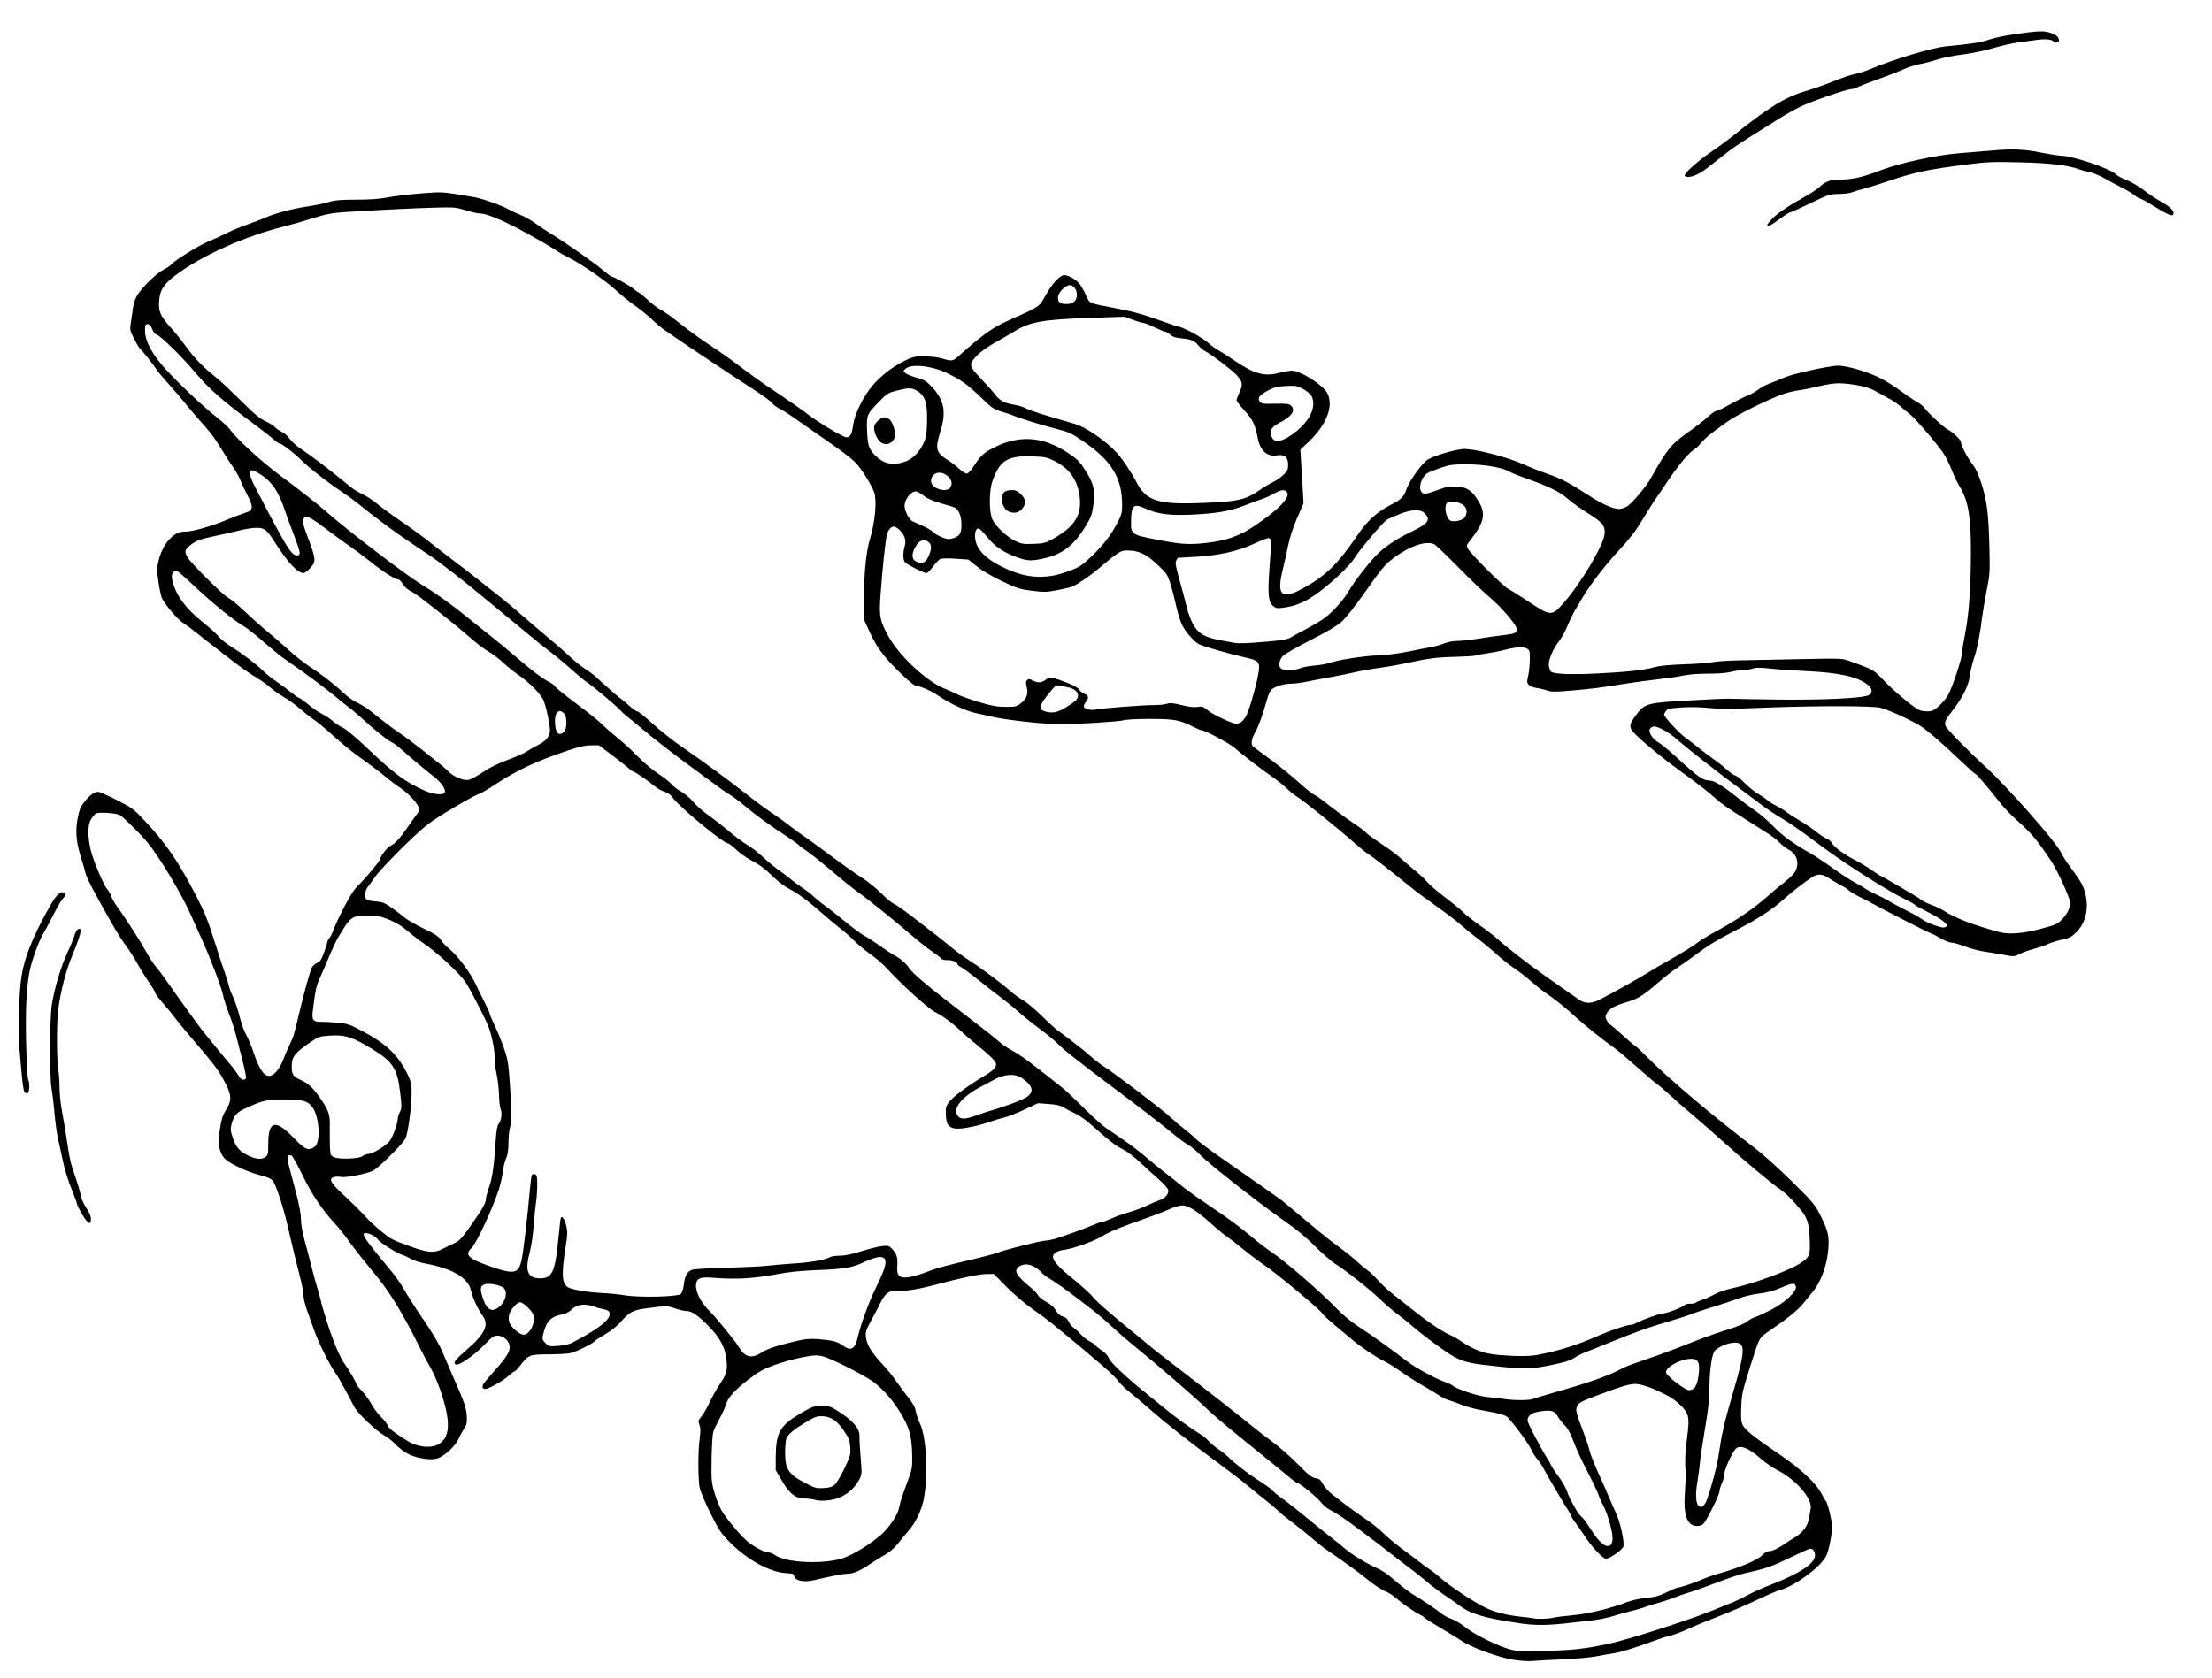 <?xml version="1.0" encoding="UTF-8" standalone="no"?>
<!-- Created with Inkscape (http://www.inkscape.org/) -->

<svg
   xmlns:dc="http://purl.org/dc/elements/1.1/"
   xmlns:cc="http://creativecommons.org/ns#"
   xmlns:rdf="http://www.w3.org/1999/02/22-rdf-syntax-ns#"
   xmlns:svg="http://www.w3.org/2000/svg"
   xmlns="http://www.w3.org/2000/svg"
   xmlns:sodipodi="http://sodipodi.sourceforge.net/DTD/sodipodi-0.dtd"
   xmlns:inkscape="http://www.inkscape.org/namespaces/inkscape"
   width="224mm"
   height="170mm"
   viewBox="0 0 793.701 602.362"
   id="svg2"
   version="1.1"
   inkscape:version="0.91 r13725"
   sodipodi:docname="new.svg">
  <defs
     id="defs4" />
  <sodipodi:namedview
     id="base"
     pagecolor="#ffffff"
     bordercolor="#666666"
     borderopacity="1.0"
     inkscape:pageopacity="0.0"
     inkscape:pageshadow="2"
     inkscape:zoom="0.35"
     inkscape:cx="375"
     inkscape:cy="520"
     inkscape:document-units="px"
     inkscape:current-layer="layer1"
     showgrid="false"
     inkscape:window-width="1366"
     inkscape:window-height="705"
     inkscape:window-x="0"
     inkscape:window-y="30"
     inkscape:window-maximized="1" />
  <g
     inkscape:label="Camada 1"
     inkscape:groupmode="layer"
     id="layer1"
     transform="translate(0,-450)">
    <path
       style="fill:#000000"
       d="m 543.416,1045.776 c -5.396,-0.765 -15.338,-4.393 -19.177,-6.998 -0.993,-0.674 -4.287,-2.689 -7.321,-4.478 -3.034,-1.789 -5.637,-3.447 -5.784,-3.685 -0.147,-0.238 -1.116,-0.861 -2.154,-1.386 -1.909,-0.965 -6.174,-3.98 -8.655,-6.119 -0.745,-0.642 -2.06,-1.464 -2.923,-1.827 -1.889,-0.795 -4.995,-2.861 -7.455,-4.96 -1.785,-1.523 -9.173,-6.864 -13.537,-9.787 -1.241,-0.831 -3.677,-2.752 -5.415,-4.268 -1.737,-1.516 -4.783,-3.967 -6.768,-5.445 -1.985,-1.478 -4.422,-3.468 -5.415,-4.423 -0.993,-0.954 -3.226,-2.835 -4.963,-4.179 -1.737,-1.344 -4.597,-3.668 -6.355,-5.164 -1.758,-1.496 -6.809,-5.361 -11.225,-8.587 -9.32,-6.81 -18.169,-13.793 -23.933,-18.889 -2.234,-1.975 -5.321,-4.584 -6.86,-5.799 -1.54,-1.215 -3.367,-2.974 -4.061,-3.91 -1.773,-2.391 -6.297,-6.338 -23.738,-20.707 -1.287,-1.06 -4.531,-3.467 -7.208,-5.347 -2.798,-1.965 -6.783,-5.367 -9.372,-7.999 l -4.504,-4.58 -2.811,0.041 c -2.56,0.037 -9.047,1.406 -17.927,3.784 -5.765,1.544 -10.021,2.266 -13.358,2.266 -2.792,3.2e-4 -3.362,0.146 -4.42,1.126 -0.668,0.619 -1.46,1.685 -1.761,2.369 -0.3,0.684 -1.738,3.445 -3.195,6.136 -2.49,4.598 -2.634,5.029 -2.383,7.148 0.315,2.661 2.104,5.513 6.174,9.843 1.516,1.613 3.646,4.253 4.732,5.866 1.087,1.613 3.01,4.212 4.274,5.775 1.69,2.089 2.41,3.432 2.721,5.068 0.232,1.225 0.85,3.065 1.373,4.09 2.446,4.795 3.139,19.025 1.349,27.707 -0.773,3.751 -2.886,8.104 -5.246,10.807 -1.094,1.253 -2.862,3.392 -3.929,4.753 -1.232,1.572 -2.917,3.023 -4.618,3.98 -1.473,0.828 -3.885,2.329 -5.36,3.336 -3.6,2.458 -6.005,3.499 -8.108,3.511 -1.534,0.01 -5.424,0.749 -11.907,2.267 -3.723,0.871 -6.763,0.297 -7.197,-1.36 -0.249,-0.952 -0.266,-0.958 -3.062,-1.14 -5.858,-0.382 -13.998,-4.902 -20.168,-11.196 -3.081,-3.143 -3.859,-4.315 -6.888,-10.378 -1.991,-3.984 -3.6,-7.848 -3.859,-9.265 -0.586,-3.204 -0.568,-13.088 0.032,-17.401 0.36,-2.591 0.342,-3.8 -0.075,-4.954 -0.51,-1.411 -0.458,-1.639 0.699,-3.013 0.688,-0.818 2.042,-3.151 3.008,-5.185 0.966,-2.034 2.495,-4.785 3.396,-6.114 2.606,-3.839 2.959,-4.999 2.636,-8.66 -0.413,-4.69 -2.237,-8.208 -6.488,-12.511 -3.924,-3.972 -6.005,-5.38 -7.954,-5.382 -0.753,0 -2.572,-0.425 -4.043,-0.941 -2.792,-0.981 -3.175,-0.981 -10.572,0.005 -4.453,0.594 -5.99,1.418 -8.826,4.738 -1.255,1.469 -3.421,3.202 -5.641,4.513 -1.982,1.17 -3.71,2.3 -3.839,2.509 -0.501,0.811 -6.898,3.939 -8.814,4.31 -1.11,0.215 -4.661,0.4 -7.892,0.411 -6.643,0.023 -6.982,0.161 -10.032,4.075 -0.873,1.12 -1.767,2.037 -1.988,2.037 -0.221,0 -1.259,0.781 -2.309,1.735 -1.907,1.734 -7.011,4.582 -8.212,4.582 -1.021,0 -1.271,-0.863 -0.561,-1.938 0.362,-0.547 2.028,-2.518 3.702,-4.38 4.257,-4.732 5.644,-6.866 5.644,-8.683 0,-2.112 -2.11,-4.132 -4.316,-4.132 -1.402,0 -2.022,0.437 -5.083,3.587 -3.475,3.576 -8.755,7.201 -9.868,6.773 -1.238,-0.475 -0.445,-1.597 3.587,-5.074 6.764,-5.833 8.373,-9.121 6.03,-12.326 -1.602,-2.191 -3.762,-6.774 -4.139,-8.783 -0.915,-4.875 -6.528,-8.247 -16.894,-10.148 -1.613,-0.296 -3.745,-1.005 -4.738,-1.575 -0.993,-0.57 -2.312,-1.187 -2.933,-1.37 -2.02,-0.597 -8.207,-4.456 -8.943,-5.579 -0.713,-1.087 -3.03,-2.325 -4.354,-2.325 -1.917,0 -0.699,1.81 9.383,13.943 1.446,1.74 3.477,4.694 4.512,6.563 1.036,1.869 4.153,6.721 6.928,10.781 3.505,5.128 5.613,8.746 6.902,11.849 1.021,2.457 2.445,5.787 3.165,7.4 4.761,10.678 5.363,12.495 5.398,16.296 0.013,1.433 -0.266,2.446 -0.897,3.248 -0.504,0.641 -1.401,2.26 -1.992,3.596 -1.076,2.434 -4.029,5.389 -6.857,6.865 -1.691,0.882 -4.657,0.838 -8.283,-0.124 -3.007,-0.797 -5.308,-2.248 -8.11,-5.111 -0.875,-0.894 -2.522,-2.14 -3.66,-2.769 -2.599,-1.437 -9.237,-7.697 -10.4,-9.809 -0.481,-0.874 -2.003,-3.721 -3.381,-6.326 -1.378,-2.606 -2.966,-5.347 -3.527,-6.091 -1.821,-2.413 -6.004,-10.724 -7.496,-14.89 -0.8,-2.234 -2.035,-5.676 -2.745,-7.649 -0.71,-1.973 -1.291,-4.44 -1.291,-5.48 0,-1.041 -0.609,-4.198 -1.353,-7.016 -1.234,-4.674 -1.851,-7.216 -4.581,-18.885 -1.448,-6.188 -4.072,-14.03 -5.085,-15.198 -0.652,-0.751 -2.041,-1.354 -4.548,-1.973 -4.101,-1.012 -10.119,-3.745 -12.294,-5.583 -0.988,-0.835 -1.692,-2.017 -2.161,-3.63 -0.627,-2.156 -0.626,-2.854 0.003,-7.068 0.553,-3.702 0.992,-5.146 2.109,-6.932 2.146,-3.432 2.176,-5.247 0.15,-9.277 -2.407,-4.789 -3.656,-6.507 -10.801,-14.863 -3.501,-4.095 -6.858,-8.156 -7.46,-9.024 -0.602,-0.869 -2.473,-3.154 -4.159,-5.079 -1.685,-1.925 -3.064,-3.764 -3.064,-4.086 0,-0.323 -0.991,-1.996 -2.202,-3.72 -1.211,-1.723 -3.122,-4.8 -4.246,-6.837 -1.124,-2.037 -2.944,-4.88 -4.043,-6.317 -1.099,-1.437 -3.3,-4.903 -4.891,-7.701 -6.945,-12.216 -9.239,-16.632 -9.663,-18.601 -0.187,-0.869 -0.804,-3.003 -1.37,-4.742 -1.841,-5.654 -2.251,-9.84 -1.409,-14.38 0.609,-3.28 1.022,-4.322 2.434,-6.133 1.827,-2.344 3.577,-3.623 4.956,-3.623 0.473,0 3.487,1.333 6.699,2.963 5.507,2.795 6.069,3.209 9.9,7.294 7.768,8.286 12.103,14.599 18.517,26.968 3.041,5.864 4.262,8.871 6.505,16.018 1.519,4.839 3.246,10.119 3.839,11.732 0.593,1.613 1.215,3.615 1.384,4.448 0.168,0.833 0.889,2.762 1.602,4.287 0.713,1.524 1.776,4.71 2.362,7.079 0.587,2.369 1.611,5.237 2.276,6.372 0.665,1.136 1.788,3.774 2.494,5.862 2.175,6.434 3.814,8.951 5.83,8.951 1.599,0 3.73,-2.507 5.021,-5.906 0.604,-1.591 1.647,-4.009 2.318,-5.374 1.31,-2.665 1.547,-3.447 3.348,-11.055 1.772,-7.484 3.902,-15.197 4.563,-16.519 0.324,-0.648 1.186,-1.425 1.916,-1.727 1.081,-0.448 1.546,-1.15 2.505,-3.786 0.648,-1.78 1.177,-3.463 1.176,-3.74 -10e-4,-0.277 0.374,-0.987 0.835,-1.579 0.46,-0.592 1.095,-1.888 1.411,-2.881 0.316,-0.993 1.956,-4.496 3.646,-7.785 2.387,-4.648 3.656,-6.559 5.696,-8.577 2.656,-2.628 7.362,-8.342 7.362,-8.938 0,-0.928 2.64,-4.304 3.714,-4.749 1.536,-0.636 3.548,-2.842 6.342,-6.951 1.181,-1.737 2.575,-3.699 3.098,-4.36 0.69,-0.871 0.868,-1.533 0.649,-2.408 -0.406,-1.619 -4.009,-5.428 -6.884,-7.278 -1.282,-0.825 -3.617,-2.588 -5.189,-3.918 -1.572,-1.33 -5.092,-4.003 -7.821,-5.94 -4.681,-3.322 -6.151,-4.525 -12.994,-10.629 -1.54,-1.374 -3.814,-3.188 -5.055,-4.032 -1.241,-0.844 -3.373,-2.528 -4.738,-3.742 -1.365,-1.214 -3.891,-3.036 -5.614,-4.048 -1.723,-1.012 -3.956,-2.593 -4.963,-3.513 -1.007,-0.92 -3.456,-2.649 -5.441,-3.842 -1.985,-1.193 -5.304,-3.505 -7.374,-5.138 -2.071,-1.633 -5.244,-4.086 -7.053,-5.451 -1.809,-1.365 -4.683,-3.616 -6.388,-5.002 -1.705,-1.386 -3.962,-3.063 -5.015,-3.727 -2.052,-1.292 -6.813,-6.944 -7.687,-9.125 -0.292,-0.728 -0.819,-3.312 -1.172,-5.742 -0.551,-3.794 -0.553,-4.801 -0.012,-7.121 0.785,-3.366 2.115,-6.062 3.954,-8.013 1.91,-2.027 3.476,-2.781 5.795,-2.787 2.581,-0.007 9.059,-1.831 14.349,-4.039 2.358,-0.984 5.403,-2.152 6.768,-2.595 2.144,-0.696 2.501,-0.977 2.626,-2.064 0.091,-0.792 -0.421,-2.298 -1.381,-4.061 -0.839,-1.541 -2.007,-4.003 -2.595,-5.47 -0.588,-1.467 -1.693,-3.498 -2.456,-4.512 -0.762,-1.015 -2.487,-3.672 -3.833,-5.906 -2.974,-4.935 -4.191,-6.563 -8.604,-11.506 -1.883,-2.109 -4.12,-4.749 -4.972,-5.866 -0.851,-1.117 -3.303,-3.977 -5.449,-6.356 -2.145,-2.379 -4.277,-4.917 -4.737,-5.64 -1.164,-1.831 -5.492,-7.287 -6.057,-7.636 -0.257,-0.159 -1.197,-1.738 -2.089,-3.511 -1.603,-3.182 -1.617,-3.259 -1.136,-6.171 0.268,-1.621 0.615,-4.007 0.772,-5.3 0.182,-1.506 0.79,-3.129 1.69,-4.512 1.949,-2.994 6.816,-7.648 9.332,-8.923 1.154,-0.585 2.39,-1.421 2.746,-1.858 1.209,-1.481 10.015,-6.911 13.463,-8.302 1.886,-0.761 4.749,-2.07 6.362,-2.909 1.613,-0.839 4.963,-2.236 7.445,-3.103 2.482,-0.868 5.426,-1.988 6.543,-2.49 3.28,-1.474 9.792,-3.21 14.655,-3.906 2.487,-0.356 5.943,-1.06 7.679,-1.564 2.57,-0.746 4.458,-0.916 10.153,-0.916 4.987,0 8.292,-0.246 11.508,-0.857 2.481,-0.471 7.862,-1.108 11.956,-1.415 7.831,-0.587 7.043,-0.644 18.816,1.357 2.936,0.499 10.18,3.088 12.524,4.476 0.755,0.447 2.562,1.283 4.016,1.856 1.453,0.573 3.788,1.883 5.189,2.91 1.401,1.027 4.272,2.931 6.382,4.232 5.386,3.322 15.574,10.495 18.355,12.923 1.285,1.123 2.49,2.041 2.678,2.041 0.771,0 6.823,3.377 8.199,4.575 0.815,0.71 1.651,1.291 1.856,1.291 0.206,0 1.569,1.135 3.03,2.523 1.461,1.388 3.57,2.996 4.686,3.574 1.117,0.578 3.251,2.031 4.742,3.23 4.383,3.523 9.16,7.006 13.984,10.196 2.482,1.641 5.73,3.91 7.22,5.043 6.221,4.73 10.309,7.647 16.963,12.106 3.87,2.593 8.337,5.726 9.927,6.963 3.832,2.98 12.663,8.256 13.819,8.256 1.399,0 1.951,-1.002 2.406,-4.369 0.526,-3.894 3.581,-10.154 6.869,-14.074 2.944,-3.51 7.226,-6.839 11.551,-8.981 3.072,-1.521 3.628,-1.646 7.22,-1.626 2.288,0.013 4.902,0.332 6.342,0.774 3.363,1.031 3.816,0.971 5.769,-0.772 8.747,-7.807 12.281,-10.336 18.014,-12.89 11.495,-5.122 10.934,-4.741 13.327,-9.05 2.281,-4.107 5.165,-7.22 6.69,-7.22 1.508,0 4.368,1.676 5.574,3.267 0.613,0.809 1.623,2.625 2.244,4.036 1.305,2.963 0.813,2.754 10.906,4.644 6.307,1.181 9.852,2.192 17.691,5.042 2.285,0.831 4.346,1.511 4.58,1.511 1.305,0 8.367,3.796 10.368,5.574 1.287,1.143 2.998,2.417 3.802,2.831 0.804,0.414 3.193,1.927 5.31,3.363 7.861,5.332 11.162,6.254 16.973,4.745 1.525,-0.396 3.429,-0.72 4.231,-0.72 3.133,0 11.248,5.184 12.736,8.136 2.302,4.566 -0.323,11.317 -6.776,17.432 l -2.936,2.782 0.288,4.663 c 0.159,2.565 0.416,6.902 0.572,9.638 l 0.283,4.975 -2.267,5.178 c -1.437,3.283 -2.625,6.911 -3.247,9.916 -0.539,2.606 -1.391,6.41 -1.894,8.454 -2.42,9.846 -0.459,11.368 8.233,6.393 7.364,-4.215 11.794,-8.604 18.144,-17.976 4.049,-5.975 7.271,-8.881 13.174,-11.879 2.749,-1.396 4,-2.719 4.732,-5.003 0.979,-3.055 5.715,-9.64 7.816,-10.866 2.355,-1.375 9.192,-3.41 12.495,-3.72 3.428,-0.321 15.782,2.797 21.659,5.467 2.358,1.071 6.216,2.6 8.573,3.397 4.768,1.613 8.006,3.296 14.632,7.606 4.957,3.225 8.971,5.042 11.138,5.042 0.782,0 2.098,-0.418 2.925,-0.929 1.752,-1.083 6.73,-6.963 8.381,-9.901 6.056,-10.773 7.348,-12.367 13.618,-16.793 2.519,-1.779 5.634,-4.21 6.922,-5.403 1.288,-1.193 2.685,-2.169 3.105,-2.169 0.42,0 2.513,-1 4.652,-2.222 2.139,-1.222 4.99,-2.654 6.337,-3.183 1.346,-0.529 3.211,-1.566 4.143,-2.304 0.933,-0.739 2.775,-1.723 4.095,-2.187 1.32,-0.464 3.618,-1.394 5.107,-2.067 2.953,-1.334 16.367,-4.291 19.35,-4.265 3.408,0.029 10.62,2.187 15.408,4.609 1.745,0.883 4.792,2.805 6.771,4.272 1.979,1.467 4.612,3.253 5.851,3.969 1.24,0.716 2.441,1.611 2.671,1.989 0.9,1.482 6.975,7.202 8.425,7.933 1.854,0.934 4.92,3.794 4.92,4.589 0,1.158 2.181,5.406 4.014,7.818 1.385,1.822 2.303,3.802 3.454,7.445 1.912,6.053 2.482,10.752 2.767,22.81 0.204,8.622 0.14,9.669 -0.918,14.89 -0.625,3.089 -1.367,7.444 -1.647,9.677 -0.846,6.733 -1.798,11.55 -2.981,15.077 -0.617,1.84 -1.291,4.683 -1.497,6.317 -0.428,3.395 -2.505,7.617 -5.912,12.015 -3.047,3.934 -3.324,4.554 -2.704,6.05 0.441,1.066 8.319,9.086 14.249,14.507 7.652,6.995 24.643,26.218 26.88,30.411 0.794,1.489 1.821,3.215 2.281,3.835 4.638,6.252 5.586,7.771 6.338,10.152 1.822,5.77 0.697,11.45 -2.983,15.062 -1.68,1.649 -2.459,2.047 -5.08,2.596 -1.703,0.356 -3.921,1.047 -4.93,1.534 -1.008,0.487 -3.255,1.259 -4.992,1.716 -1.737,0.456 -4.082,1.29 -5.21,1.854 -2.024,1.011 -2.101,1.015 -5.837,0.313 -2.082,-0.391 -5.283,-0.926 -7.112,-1.189 -1.829,-0.262 -4.875,-1.08 -6.768,-1.816 -1.893,-0.736 -4.017,-1.34 -4.72,-1.341 -0.703,-10e-4 -2.452,-0.69 -3.888,-1.532 -1.436,-0.841 -3.094,-1.681 -3.686,-1.867 -1.011,-0.317 -17.265,-8.616 -20.704,-10.571 -0.869,-0.494 -3.019,-1.606 -4.779,-2.47 -1.76,-0.865 -3.473,-1.901 -3.807,-2.304 -0.334,-0.402 -1.635,-1.25 -2.891,-1.885 -1.256,-0.634 -3.153,-1.749 -4.215,-2.477 -2.275,-1.56 -4.012,-1.719 -5.883,-0.54 -2.665,1.679 -7.485,5.412 -10.494,8.125 -4.27,3.851 -9.81,7.393 -18.314,11.711 -4.704,2.388 -8.936,4.943 -11.92,7.197 -2.544,1.922 -6.005,4.386 -7.689,5.476 -1.685,1.09 -4.778,3.477 -6.875,5.305 -5.376,4.687 -7.31,5.913 -11.142,7.061 -4.64,1.39 -6.608,2.461 -7.425,4.041 -0.63,1.218 -0.629,1.481 0.005,2.703 0.385,0.745 0.853,1.354 1.04,1.354 0.187,0 2.233,1.726 4.547,3.835 2.314,2.109 4.349,3.835 4.523,3.835 0.174,0 2.132,1.84 4.353,4.089 7.365,7.459 23.986,21.512 38.253,32.342 3.211,2.437 8.893,7.54 13.683,12.287 7.954,7.882 8.259,8.254 10.5,12.763 2.644,5.319 3.024,7.386 2.39,12.97 -0.558,4.907 -2.719,10.543 -5.21,13.587 -1.036,1.266 -2.696,3.304 -3.689,4.528 -1.917,2.364 -5.226,5.052 -11.575,9.405 -4.462,3.058 -3.885,1.984 -7.878,14.67 -2.316,7.357 -2.575,8.589 -2.748,13.085 -0.16,4.164 -0.059,5.217 0.627,6.54 0.92,1.773 4.145,4.322 13.678,10.811 7.107,4.837 12.68,10.074 14.428,13.558 0.56,1.117 1.302,2.353 1.647,2.748 0.346,0.394 1.044,2.62 1.551,4.945 0.892,4.087 0.898,4.379 0.178,8.759 -0.452,2.746 -1.154,5.241 -1.783,6.335 -2.334,4.059 -11.336,10.596 -16.472,11.962 -1.117,0.297 -4.772,1.86 -8.122,3.473 -3.35,1.613 -9.711,4.338 -14.135,6.054 -4.424,1.717 -8.993,3.596 -10.152,4.177 -2.163,1.083 -7.394,2.986 -8.208,2.986 -0.25,0 -3.833,1.224 -7.961,2.72 -4.128,1.496 -8.948,2.933 -10.711,3.192 -1.763,0.26 -4.728,0.784 -6.589,1.165 -1.861,0.381 -7.445,0.869 -12.409,1.085 -4.963,0.216 -9.837,0.486 -10.829,0.599 -0.993,0.114 -3.734,-0.067 -6.091,-0.401 z m 22.335,-3.865 c 4.063,-0.469 6.655,-0.909 11.732,-1.989 6.356,-1.353 28.65,-8.487 36.098,-11.551 2.482,-1.021 5.73,-2.324 7.22,-2.894 1.489,-0.571 4.23,-1.863 6.091,-2.871 1.861,-1.009 5.212,-2.534 7.445,-3.39 11.224,-4.302 16.921,-7.992 16.921,-10.96 0,-1.439 -0.696,-2.424 -1.712,-2.424 -0.346,0 -3.706,1.502 -7.468,3.338 -6.427,3.137 -8.546,3.854 -16.795,5.681 -1.257,0.278 -5.521,1.734 -9.476,3.236 -3.955,1.501 -8.409,3.088 -9.898,3.525 -1.489,0.438 -4.027,1.317 -5.64,1.955 -1.613,0.638 -4.172,1.474 -5.686,1.859 -1.514,0.385 -3.455,0.994 -4.314,1.352 -0.859,0.359 -2.97,0.978 -4.692,1.377 -1.722,0.399 -4.756,1.244 -6.741,1.88 -1.985,0.635 -5.539,1.351 -7.896,1.589 -2.358,0.238 -5.809,0.624 -7.671,0.857 -6.915,0.866 -12.318,0.946 -17.146,0.254 -13.065,-1.873 -18.275,-3.355 -22.178,-6.31 -1.079,-0.817 -3.586,-2.57 -5.572,-3.897 -1.985,-1.326 -4.828,-3.463 -6.317,-4.749 -1.489,-1.286 -4.23,-3.471 -6.091,-4.856 -1.861,-1.385 -4.399,-3.333 -5.64,-4.33 -1.241,-0.996 -3.474,-2.73 -4.963,-3.852 -1.489,-1.122 -4.738,-3.574 -7.22,-5.449 -5.322,-4.02 -8.368,-6.077 -10.935,-7.387 -1.03,-0.525 -2.443,-1.703 -3.139,-2.618 -1.297,-1.702 -7.595,-6.919 -8.352,-6.919 -0.231,0 -1.168,-0.611 -2.082,-1.358 -0.914,-0.747 -4.32,-3.539 -7.569,-6.204 -3.249,-2.666 -8.934,-7.275 -12.634,-10.244 -3.7,-2.969 -8.555,-7.149 -10.788,-9.289 -4.437,-4.252 -17.421,-15.485 -25.268,-21.862 -2.73,-2.218 -6.588,-5.562 -8.573,-7.431 -1.985,-1.869 -5.133,-4.556 -6.994,-5.972 -1.861,-1.416 -4.298,-3.284 -5.415,-4.152 -3.54,-2.75 -8.75,-6.421 -10.152,-7.153 -0.745,-0.388 -1.963,-1.351 -2.707,-2.14 -2.526,-2.677 -5.679,-3.488 -7.796,-2.005 -2.174,1.523 -1.274,3.117 4.44,7.862 1.04,0.864 2.094,2.015 2.341,2.559 0.248,0.544 1.562,1.585 2.92,2.314 1.684,0.903 2.781,1.88 3.447,3.066 0.683,1.218 1.432,1.872 2.494,2.176 1.073,0.308 1.693,0.855 2.116,1.867 0.329,0.787 1.14,1.786 1.802,2.22 0.662,0.434 1.82,1.491 2.573,2.349 0.753,0.858 2.113,1.939 3.022,2.403 0.909,0.464 1.94,1.19 2.292,1.614 0.352,0.424 1.402,1.252 2.334,1.84 0.931,0.588 1.97,1.73 2.307,2.538 0.758,1.815 5.772,6.536 14.061,13.24 3.474,2.81 6.825,5.528 7.445,6.041 2.465,2.037 8.915,6.655 10.88,7.79 1.145,0.661 2.681,1.884 3.413,2.719 0.732,0.834 2.435,2.255 3.784,3.157 1.349,0.902 3.062,2.293 3.806,3.092 1.335,1.433 6.745,5.627 9.523,7.385 3.283,2.076 5.134,3.414 5.978,4.319 0.493,0.529 1.798,1.601 2.9,2.382 2.378,1.686 6.456,4.906 10.942,8.64 1.789,1.489 4.832,3.926 6.762,5.415 1.93,1.489 4.345,3.45 5.367,4.358 2.112,1.878 7.854,5.37 11.427,6.95 1.324,0.586 3.263,1.782 4.31,2.658 1.046,0.876 3.019,2.525 4.384,3.664 1.365,1.139 3.395,2.609 4.512,3.265 2.731,1.606 9.033,5.878 10.152,6.882 0.496,0.445 2.019,1.227 3.384,1.738 1.365,0.51 3.598,1.855 4.963,2.989 3.023,2.51 11.712,6.813 16.018,7.934 2.682,0.698 4.417,0.79 11.506,0.61 4.591,-0.116 10.175,-0.423 12.409,-0.681 z m -8.573,-11.268 c 0.993,-0.239 4.241,-0.652 7.22,-0.917 5.492,-0.489 13.746,-2.496 19.402,-4.716 1.518,-0.596 4.521,-1.249 6.837,-1.486 3.304,-0.339 4.793,-0.752 7.449,-2.064 1.826,-0.902 3.585,-1.64 3.908,-1.64 0.897,0 6.343,-1.84 8.879,-3.001 1.241,-0.568 3.982,-1.519 6.091,-2.115 7.21,-2.036 13.64,-4.754 15.206,-6.427 0.924,-0.988 1.864,-1.543 2.613,-1.543 1.196,0 3.42,-1.065 5.927,-2.838 0.775,-0.548 2.323,-1.535 3.439,-2.192 2.668,-1.571 4.491,-4.027 4.922,-6.632 0.191,-1.155 0.478,-2.744 0.636,-3.53 0.722,-3.578 -5.276,-10.533 -12.008,-13.922 -1.698,-0.855 -4.368,-2.704 -5.933,-4.107 -4.295,-3.853 -7.576,-5.101 -9.042,-3.44 -1.335,1.513 -3.955,7.32 -3.965,8.787 -0.005,0.813 -0.412,2.363 -0.902,3.445 -0.491,1.082 -0.893,2.438 -0.893,3.014 0,1.141 -4.456,10.18 -5.692,11.546 -0.445,0.491 -1.371,0.845 -2.213,0.845 -3.739,0 -5.117,-3.794 -4.472,-12.305 0.211,-2.787 0.316,-5.981 0.232,-7.097 -0.306,-4.073 -0.171,-7.109 0.561,-12.601 0.951,-7.136 0.666,-8.412 -2.585,-11.58 -1.296,-1.263 -3.562,-2.846 -5.036,-3.517 -1.474,-0.672 -3.187,-1.489 -3.807,-1.817 -0.62,-0.327 -2.297,-0.956 -3.725,-1.396 -4.079,-1.257 -5.305,-1.006 -17.482,3.582 -5.786,2.18 -6.461,2.567 -6.962,3.99 -0.465,1.321 -0.162,2.461 2.419,9.125 0.769,1.985 1.714,4.828 2.099,6.317 0.622,2.403 1.671,4.962 5.364,13.085 0.564,1.241 1.485,3.373 2.047,4.738 0.562,1.365 1.591,3.7 2.287,5.189 1.394,2.982 2.917,10.022 2.515,11.624 -0.291,1.158 -4.906,4.394 -6.267,4.394 -1.223,0 -5.511,-4.679 -8.186,-8.932 -0.67,-1.066 -1.921,-2.858 -2.78,-3.983 -0.858,-1.125 -1.561,-2.24 -1.561,-2.48 0,-0.239 -0.38,-0.985 -0.845,-1.657 -1.224,-1.77 -7.881,-13.069 -9.021,-15.311 -0.533,-1.048 -1.553,-2.571 -2.267,-3.384 -0.714,-0.813 -1.634,-2.284 -2.045,-3.267 -0.939,-2.249 -8.08,-11.755 -9.159,-12.193 -1.898,-0.77 -3.794,-1.229 -8.296,-2.005 -2.632,-0.454 -5.982,-1.335 -7.445,-1.958 -1.463,-0.623 -3.494,-1.358 -4.513,-1.633 -1.019,-0.275 -2.643,-1.039 -3.61,-1.698 -0.966,-0.659 -3.686,-2.312 -6.044,-3.674 -2.358,-1.362 -6.01,-3.699 -8.117,-5.193 -2.107,-1.495 -4.747,-3.118 -5.866,-3.608 -2.135,-0.934 -8.103,-4.924 -10.891,-7.281 -0.9,-0.761 -3.681,-3.086 -6.179,-5.167 -2.499,-2.081 -4.641,-4.037 -4.76,-4.348 -0.471,-1.228 -16.286,-14.436 -21.492,-17.949 -1.861,-1.256 -5.009,-3.63 -6.994,-5.274 -1.985,-1.645 -4.602,-3.667 -5.814,-4.494 -1.212,-0.827 -3.75,-2.913 -5.64,-4.636 -4.928,-4.493 -8.333,-6.667 -10.439,-6.667 -0.953,0 -3.079,0.622 -4.799,1.405 -1.698,0.772 -5.321,2.179 -8.051,3.126 -8.93,3.097 -13.308,4.888 -15.97,6.531 -2.933,1.811 -10.387,4.461 -13.777,4.899 -2.302,0.298 -3.868,1.287 -3.868,2.443 0,1.515 2.132,3.88 7.125,7.904 2.906,2.342 6.154,5.294 7.217,6.56 1.74,2.072 5.927,5.721 15.849,13.814 1.839,1.5 4.072,3.348 4.963,4.107 0.891,0.759 4.666,3.713 8.388,6.565 10.882,8.338 23.179,17.957 27.073,21.177 1.985,1.642 5.64,4.478 8.122,6.303 2.482,1.825 6.601,5.446 9.155,8.048 3.815,3.886 4.941,4.779 6.316,5.002 1.266,0.206 1.839,0.6 2.351,1.618 0.373,0.74 1.287,1.982 2.031,2.76 1.407,1.47 8.368,6.76 13.116,9.969 3.24,2.189 4.386,3.116 8.047,6.507 1.513,1.402 4.579,3.876 6.812,5.498 2.234,1.623 4.754,3.522 5.601,4.22 0.847,0.698 2.167,1.65 2.933,2.114 0.766,0.464 2.33,1.683 3.475,2.707 3.489,3.122 11.531,8.512 16.418,11.003 3.083,1.572 7.779,2.798 12.634,3.299 2.234,0.231 4.366,0.497 4.738,0.593 1.345,0.346 5.228,0.248 6.994,-0.177 z m -254.534,-21.463 c 3.658,-1.251 9.717,-5.004 13.601,-8.422 2.498,-2.199 5.596,-6.654 6.166,-8.869 0.23,-0.893 0.593,-2.335 0.806,-3.204 0.213,-0.869 1.231,-3.804 2.263,-6.523 1.718,-4.53 1.872,-5.285 1.838,-9.024 -0.07,-7.74 -0.955,-10.889 -4.749,-16.902 -2.98,-4.723 -6.732,-8.726 -10.341,-11.035 -4.441,-2.841 -14.713,-7.887 -17.177,-8.439 -2.066,-0.462 -3.07,-0.402 -7.38,0.445 -2.744,0.539 -7.15,1.765 -9.791,2.724 -3.913,1.421 -5.591,2.344 -9.06,4.986 -5.03,3.831 -7.691,6.769 -8.367,9.241 -0.27,0.988 -1.293,3.256 -2.272,5.041 -0.979,1.785 -1.989,3.921 -2.244,4.747 -0.255,0.826 -0.527,5.118 -0.605,9.538 -0.129,7.268 -0.043,8.399 0.901,11.83 0.574,2.087 1.682,4.992 2.462,6.456 1.567,2.939 7.5,9.984 10.029,11.908 2.392,1.819 5.752,3.508 6.98,3.508 0.594,0 1.647,0.42 2.34,0.932 3.841,2.84 17.663,3.437 24.601,1.063 z m -10.557,-20.947 c -0.62,-0.199 -2.164,-0.382 -3.429,-0.406 -3.284,-0.064 -5.336,-1.689 -8.118,-6.426 l -2.215,-3.772 0.035,-5.189 c 0.055,-8.234 1.645,-10.95 8.855,-15.129 4.383,-2.541 4.814,-2.694 7.59,-2.694 2.576,0 3.252,0.194 5.415,1.554 5.87,3.692 8.314,6.502 8.178,9.404 -0.043,0.922 0.146,4.337 0.421,7.589 0.482,5.696 0.464,5.984 -0.48,7.835 -1.557,3.052 -4.559,5.659 -7.764,6.741 -2.819,0.952 -6.404,1.16 -8.487,0.493 z m 7.498,-5.435 c 0.665,-0.609 2.216,-3.225 3.446,-5.812 2.084,-4.384 2.224,-4.898 2.056,-7.539 -0.16,-2.505 -0.435,-3.207 -2.368,-6.036 -2.491,-3.645 -4.612,-5.02 -7.887,-5.111 -1.752,-0.049 -2.655,0.301 -5.904,2.285 -4.358,2.661 -6.186,4.232 -6.796,5.837 -0.233,0.612 -0.423,2.846 -0.423,4.964 0,5.988 1.218,7.787 7.459,11.017 3.302,1.709 3.823,1.846 6.401,1.681 2.194,-0.14 3.07,-0.42 4.016,-1.286 z m 278.485,21.589 c 0.298,-0.298 0.541,-1.392 0.541,-2.431 0,-2.4 -1.958,-9.204 -3.349,-11.637 -0.585,-1.023 -1.319,-2.672 -1.632,-3.665 -0.313,-0.993 -2.151,-4.851 -4.085,-8.573 -1.934,-3.723 -4.158,-8.551 -4.943,-10.729 -1.013,-2.812 -1.948,-4.514 -3.22,-5.866 -0.986,-1.048 -2.084,-2.457 -2.439,-3.132 -0.959,-1.821 -2.178,-2.29 -5.091,-1.955 -3.361,0.386 -4.778,0.981 -5.486,2.304 -0.533,0.996 -0.334,1.579 2.261,6.626 1.565,3.043 3.425,6.381 4.132,7.417 0.708,1.036 1.472,2.372 1.699,2.968 0.227,0.597 1.42,2.416 2.652,4.044 1.232,1.628 2.588,3.947 3.014,5.154 0.426,1.207 0.999,2.601 1.275,3.097 0.276,0.496 1.082,1.964 1.793,3.261 0.711,1.297 1.768,2.732 2.349,3.19 0.581,0.457 2.026,2.402 3.21,4.321 3.17,5.136 5.785,7.141 7.318,5.608 z m 34.029,-15.257 c 0.738,-1.499 2.464,-7.279 3.772,-12.629 0.334,-1.365 0.988,-5.121 1.455,-8.348 0.593,-4.1 1.908,-9.466 4.37,-17.823 4.808,-16.322 4.799,-18.891 -0.065,-18.37 -2.422,0.259 -5.888,1.942 -6.561,3.185 -0.949,1.754 -1.667,7.192 -1.691,12.812 -0.018,4.142 -0.413,7.815 -1.58,14.68 -0.856,5.036 -1.679,10.571 -1.829,12.299 -0.15,1.729 -0.585,4.966 -0.966,7.193 -0.951,5.55 -0.302,9.075 1.604,8.711 0.395,-0.076 1.067,-0.846 1.493,-1.712 z m -454.92,-20.685 c 4.181,-2.225 4.633,-7.454 1.507,-17.438 -1.046,-3.341 -2.709,-7.419 -3.863,-9.476 -2.378,-4.238 -2.886,-5.198 -5.121,-9.701 -4.872,-9.812 -9.8,-17.918 -14.121,-23.227 -1.65,-2.027 -4.227,-5.194 -5.727,-7.037 -1.5,-1.843 -3.727,-4.773 -4.95,-6.51 -1.223,-1.737 -3.346,-4.377 -4.718,-5.866 -4.643,-5.038 -8.397,-10.656 -11.694,-17.5 -1.767,-3.669 -3.531,-6.792 -3.919,-6.941 -1.509,-0.579 -1.718,0.584 -0.757,4.227 0.51,1.935 1.658,6.291 2.551,9.68 1.036,3.933 1.625,7.197 1.628,9.024 0.004,1.869 0.564,4.9 1.614,8.729 0.884,3.226 1.925,7.186 2.312,8.799 0.387,1.613 1.285,4.871 1.996,7.241 0.711,2.369 1.293,4.537 1.293,4.818 0,0.281 0.982,3.621 2.183,7.424 2.108,6.675 4.638,12.648 6.298,14.87 1.401,1.875 4.153,6.601 4.153,7.132 0,0.282 0.863,1.384 1.918,2.448 1.055,1.064 2.628,3.218 3.497,4.786 0.869,1.568 2.429,3.662 3.468,4.652 1.039,0.991 2.125,2.372 2.414,3.069 0.482,1.164 1.968,2.326 7.043,5.508 3.555,2.229 8.206,2.774 10.997,1.289 z m 392.853,-16.338 c 0.693,-0.264 4.006,-1.264 7.362,-2.223 13.874,-3.966 19.582,-6.004 25.286,-9.03 0.873,-0.463 4.02,-1.643 6.994,-2.621 2.974,-0.979 8.148,-2.844 11.498,-4.145 3.35,-1.301 7.817,-3.036 9.927,-3.854 2.109,-0.819 6.218,-2.226 9.13,-3.127 3.092,-0.957 5.852,-2.108 6.635,-2.767 0.737,-0.62 2.111,-1.372 3.053,-1.669 0.942,-0.298 3.571,-1.516 5.843,-2.708 4.742,-2.488 8.893,-6.376 8.647,-8.1 -0.216,-1.516 -1.316,-1.454 -5.309,0.302 -2.609,1.147 -4.814,1.741 -7.808,2.102 -2.389,0.288 -5.619,1.056 -7.557,1.797 -1.861,0.712 -6.024,2.094 -9.25,3.072 -3.226,0.978 -6.678,2.126 -7.671,2.552 -0.993,0.426 -3.835,1.364 -6.317,2.086 -8.885,2.582 -13.166,4.097 -23.463,8.306 -3.474,1.42 -7.129,2.873 -8.122,3.229 -0.993,0.356 -2.775,1.266 -3.96,2.024 -1.691,1.08 -3.587,1.661 -8.799,2.697 -7.382,1.467 -8.609,1.479 -20.631,0.198 -10.367,-1.105 -11.998,-1.688 -19.203,-6.869 -3.31,-2.38 -7.496,-5.616 -9.301,-7.191 -1.805,-1.575 -4.456,-3.712 -5.889,-4.75 -1.434,-1.038 -4.13,-3.352 -5.991,-5.143 -3.758,-3.616 -11.852,-10.012 -16.018,-12.659 -1.489,-0.946 -4.738,-3.775 -7.22,-6.285 -2.965,-3 -6.6,-6.022 -10.604,-8.814 -9.56,-6.668 -27.722,-20.918 -30.642,-24.043 -1.109,-1.186 -3.043,-2.785 -4.3,-3.552 -1.256,-0.767 -3.299,-2.243 -4.54,-3.28 -3.863,-3.228 -14.275,-11.278 -22.787,-17.616 -2.854,-2.125 -6.016,-4.521 -7.027,-5.325 -1.011,-0.803 -3.752,-2.913 -6.091,-4.687 -2.339,-1.775 -5.066,-4.085 -6.059,-5.135 -0.993,-1.049 -4.048,-3.58 -6.79,-5.624 -2.742,-2.044 -6.194,-4.818 -7.671,-6.165 -1.477,-1.347 -4.31,-3.657 -6.295,-5.133 -1.985,-1.476 -5.684,-4.352 -8.218,-6.39 -2.535,-2.038 -5.225,-4.025 -5.979,-4.415 -0.754,-0.39 -1.37,-0.899 -1.37,-1.132 0,-0.748 -1.981,-1.519 -3.655,-1.423 -1.046,0.06 -1.843,-0.17 -2.238,-0.645 -0.337,-0.406 -1.839,-1.566 -3.338,-2.577 -1.499,-1.011 -4.756,-3.588 -7.238,-5.725 -6.624,-5.706 -15.139,-12.559 -19.357,-15.579 -2.087,-1.494 -6.048,-4.713 -12.229,-9.937 -2.234,-1.888 -5.118,-4.135 -6.41,-4.993 -1.292,-0.858 -2.46,-1.741 -2.596,-1.96 -0.136,-0.22 -2.023,-1.57 -4.194,-3 -6.4,-4.216 -11.393,-7.847 -14.98,-10.892 -1.849,-1.57 -4.286,-3.395 -5.415,-4.057 -1.129,-0.661 -3.955,-2.636 -6.279,-4.389 -2.325,-1.753 -5.066,-3.777 -6.091,-4.498 -4.491,-3.159 -14.83,-11.119 -18.495,-14.238 -2.198,-1.871 -4.736,-3.963 -5.64,-4.648 -0.904,-0.686 -2.05,-1.724 -2.546,-2.307 -1.256,-1.476 -9.994,-8.833 -12.183,-10.258 -0.993,-0.646 -3.429,-2.655 -5.415,-4.464 -1.985,-1.809 -5.437,-4.686 -7.671,-6.392 -2.234,-1.707 -5.279,-4.129 -6.768,-5.382 -1.489,-1.254 -5.113,-4.244 -8.053,-6.645 -2.94,-2.401 -6.729,-5.527 -8.419,-6.946 -7.938,-6.664 -16.615,-13.404 -20.787,-16.146 -9.724,-6.39 -17.487,-12.026 -25.235,-18.319 -1.365,-1.109 -4.106,-3.095 -6.091,-4.414 -4.917,-3.267 -11.406,-8.349 -14.055,-11.008 -2.517,-2.527 -6.988,-5.967 -7.756,-5.967 -0.287,0 -1.284,-0.687 -2.215,-1.528 -0.931,-0.84 -3.521,-2.879 -5.754,-4.53 -12.706,-9.395 -17.181,-13.301 -22.531,-19.662 -4.41,-5.244 -12.337,-13.043 -13.573,-13.353 -0.647,-0.162 -1.264,-0.894 -1.708,-2.024 -0.498,-1.269 -0.961,-1.77 -1.634,-1.77 -0.835,0 -0.939,0.269 -0.939,2.447 0,3.66 2.708,8.631 7.585,13.924 4.904,5.323 13.206,13.113 18.187,17.067 2.138,1.697 4.257,3.65 4.708,4.34 1.949,2.979 11.355,11.62 17.965,16.503 7.207,5.324 13.192,10.036 17.312,13.629 7.768,6.775 28.083,22.276 33.568,25.615 5.309,3.231 10.952,7.285 16.918,12.155 3.444,2.811 7.481,6.05 8.97,7.197 1.489,1.147 5.779,4.72 9.533,7.941 3.835,3.29 7.944,6.403 9.38,7.106 1.405,0.687 2.76,1.635 3.012,2.105 0.252,0.47 3.645,3.221 7.541,6.113 3.896,2.892 8.099,6.263 9.339,7.492 1.241,1.229 3.677,3.369 5.415,4.757 1.737,1.387 4.58,3.968 6.317,5.736 3.404,3.463 6.355,5.932 9.927,8.307 1.241,0.825 2.712,2.058 3.27,2.741 0.557,0.682 2.098,1.853 3.423,2.601 1.325,0.748 3.292,2.413 4.369,3.701 1.078,1.287 3.497,3.424 5.375,4.748 1.879,1.324 5.243,3.956 7.477,5.847 2.234,1.892 5.178,4.074 6.543,4.85 1.365,0.776 3.802,2.655 5.415,4.176 1.613,1.521 4.05,3.555 5.415,4.52 1.365,0.965 3.497,2.586 4.738,3.6 1.241,1.015 3.159,2.424 4.263,3.131 1.104,0.707 2.931,2.13 4.061,3.161 1.13,1.031 2.561,2.222 3.182,2.646 1.394,0.953 3.615,2.698 9.078,7.132 2.328,1.89 5.045,3.848 6.038,4.352 0.993,0.504 3.397,2.058 5.342,3.454 1.946,1.396 4.179,2.87 4.963,3.276 2.191,1.133 4.835,3.398 5.527,4.736 0.655,1.267 6.655,6.457 13.497,11.674 2.234,1.703 5.303,4.071 6.82,5.261 1.518,1.19 4.462,3.469 6.543,5.063 2.081,1.594 4.629,3.664 5.663,4.599 1.034,0.935 3.166,2.347 4.738,3.138 1.572,0.79 5.701,3.704 9.175,6.475 3.474,2.771 7.231,5.731 8.348,6.578 1.117,0.847 4.576,4.087 7.687,7.2 3.111,3.113 6.766,6.426 8.122,7.362 1.356,0.936 4.327,2.966 6.602,4.512 2.276,1.546 5.902,4.334 8.059,6.195 2.157,1.861 5.067,4.241 6.466,5.288 1.399,1.047 3.806,2.956 5.348,4.242 1.542,1.286 5.095,3.893 7.896,5.794 10.688,7.252 12.908,8.867 17.727,12.896 2.73,2.282 6.19,4.94 7.688,5.906 4.366,2.815 17.619,14.335 23.125,20.099 2.095,2.194 5.096,4.686 7.541,6.264 4.728,3.051 12.475,8.576 17.161,12.24 3.236,2.53 10.42,6.48 14.229,7.824 1.075,0.379 2.269,0.956 2.654,1.282 1.592,1.35 9.299,3.845 12.657,4.097 1.861,0.14 4.399,0.429 5.64,0.643 3.291,0.567 8.996,0.584 10.452,0.03 z m 57.211,-3.411 c 1.187,-0.455 2.018,-2.594 2.335,-6.007 0.353,-3.795 -0.324,-4.993 -2.82,-4.993 -3.101,0 -7.738,2.18 -8.781,4.129 -0.414,0.773 -0.226,1.155 1.27,2.577 2.054,1.954 5.894,4.574 6.703,4.574 0.309,0 0.891,-0.126 1.293,-0.28 z M 273.186,935.506 c 2.033,-1.289 4.123,-2.053 9.2,-3.363 6.059,-1.564 7.822,-1.788 11.577,-1.474 4.829,0.404 6.585,0.876 8.489,2.281 2.951,2.177 4.396,1.279 5.427,-3.374 0.859,-3.877 3.993,-12.474 6.086,-16.695 1.046,-2.109 2.353,-4.983 2.906,-6.385 2.245,-5.701 0.209,-6.74 -6.842,-3.493 -4.461,2.055 -6.806,2.45 -17.04,2.873 -6.074,0.251 -9.47,0.595 -13.85,1.404 -8.921,1.647 -14.869,1.993 -23.151,1.345 -4.845,-0.379 -6.028,0.118 -6.234,2.62 -0.198,2.395 1.766,6.243 4.671,9.152 1.279,1.28 3.01,3.209 3.847,4.287 0.837,1.077 2.46,3.075 3.607,4.44 1.147,1.365 2.551,3.261 3.121,4.213 2.3,3.843 4.589,4.449 8.184,2.169 z m 278.551,0.773 c 7.497,-1.412 14.412,-3.588 21.686,-6.824 4.287,-1.907 10.263,-3.923 11.662,-3.935 0.458,-0.005 1.372,-0.305 2.03,-0.669 1.993,-1.103 8.35,-3.394 9.422,-3.396 1.325,-0.005 6.876,-2.104 7.824,-2.962 0.409,-0.371 1.362,-0.627 2.117,-0.569 0.755,0.058 1.647,-0.114 1.982,-0.38 0.335,-0.267 1.421,-0.736 2.414,-1.044 0.993,-0.307 2.914,-1.172 4.27,-1.922 1.356,-0.75 4.199,-1.73 6.317,-2.178 7.396,-1.565 20.034,-6.165 24.245,-8.826 3.646,-2.303 3.896,-2.911 3.65,-8.863 -0.226,-5.45 -0.802,-7.425 -2.945,-10.1 -3.095,-3.863 -5.496,-6.269 -7.862,-7.878 -3.183,-2.164 -13.101,-10.495 -21.093,-17.718 -3.329,-3.009 -8.202,-7.268 -10.829,-9.466 -2.627,-2.197 -5.995,-5.15 -7.484,-6.562 -1.489,-1.412 -3.418,-3.059 -4.287,-3.661 -0.869,-0.602 -4.219,-3.448 -7.445,-6.324 -3.226,-2.876 -6.703,-5.827 -7.727,-6.557 -4.683,-3.341 -11.439,-8.738 -14.349,-11.463 -3.284,-3.075 -7.413,-6.381 -11.233,-8.994 -1.196,-0.818 -3.43,-2.611 -4.963,-3.984 -1.534,-1.373 -4.142,-3.391 -5.797,-4.485 -1.654,-1.094 -4.396,-3.262 -6.091,-4.819 -1.696,-1.557 -4.72,-4.068 -6.721,-5.58 -2.001,-1.512 -4.742,-3.742 -6.091,-4.956 -2.163,-1.945 -4.392,-3.618 -14.125,-10.598 -1.274,-0.914 -3.433,-2.582 -4.798,-3.708 -5.238,-4.319 -13.809,-10.98 -14.816,-11.516 -0.58,-0.308 -2.691,-2.016 -4.693,-3.795 -5.991,-5.326 -18.258,-15.188 -20.875,-16.782 -0.745,-0.454 -2.295,-1.723 -3.445,-2.821 -1.15,-1.098 -3.317,-2.839 -4.815,-3.869 -3.911,-2.69 -11.119,-8.222 -13.702,-10.516 -1.945,-1.727 -10.82,-6.473 -12.105,-6.473 -0.262,0 -1.638,-0.586 -3.058,-1.303 -4.751,-2.398 -6.765,-2.758 -15.413,-2.758 -4.587,0 -8.595,0.212 -9.507,0.503 -1.399,0.447 -15.072,1.321 -22.332,1.428 -4.822,0.071 -19.198,-1.462 -24.13,-2.574 -1.619,-0.365 -4.567,-1.018 -6.553,-1.452 -3.587,-0.784 -9.277,-3.417 -13.194,-6.105 -2.595,-1.781 -6.413,-3.518 -7.788,-3.543 -0.797,-0.015 -2.467,-1.305 -5.697,-4.404 -6.034,-5.788 -8.802,-9.462 -11.363,-15.081 l -2.116,-4.643 0.127,-9.024 c 0.127,-8.979 0.828,-15.41 2.166,-19.854 1.8,-5.979 2.477,-13.536 1.48,-16.515 -0.864,-2.581 -4.561,-8.501 -6.706,-10.738 -1.117,-1.165 -4.873,-4.08 -8.348,-6.48 -3.474,-2.399 -8.754,-6.096 -11.732,-8.215 -2.978,-2.119 -6.239,-4.235 -7.246,-4.701 -1.007,-0.466 -2.148,-1.329 -2.536,-1.917 -0.388,-0.588 -3.524,-2.88 -6.968,-5.094 -6.322,-4.065 -24.164,-15.928 -28.065,-18.661 -1.161,-0.814 -2.924,-2.034 -3.917,-2.711 -0.993,-0.678 -2.922,-2.316 -4.287,-3.642 -1.365,-1.325 -4.106,-3.544 -6.091,-4.93 -1.985,-1.386 -5.068,-3.891 -6.851,-5.565 -3.437,-3.228 -12.683,-9.618 -16.852,-11.645 -1.373,-0.667 -3.098,-1.628 -3.835,-2.134 -2.383,-1.638 -8.881,-5.387 -14.2,-8.192 -6.535,-3.447 -11.647,-5.499 -13.701,-5.499 -0.876,0 -3.232,-0.518 -5.234,-1.15 -3.377,-1.067 -4.139,-1.138 -10.514,-0.981 -7.427,0.183 -24.264,1.015 -33.143,1.639 -4.492,0.316 -6.582,0.725 -11.28,2.212 -3.172,1.004 -7.899,2.356 -10.505,3.006 -13.651,3.405 -28.289,9.908 -37.902,16.839 -4.929,3.553 -6.456,5.845 -6.693,10.045 -0.208,3.682 0.526,5.295 4.3,9.451 1.465,1.613 3.907,4.659 5.426,6.768 2.783,3.864 6.212,7.422 10.163,10.547 2.191,1.733 4.7,4.088 11.85,11.125 2.806,2.762 4.832,4.341 6.543,5.099 1.363,0.604 2.884,1.557 3.38,2.116 0.496,0.56 1.563,1.297 2.371,1.639 0.808,0.342 2.053,1.428 2.768,2.415 0.714,0.986 2.317,2.478 3.562,3.316 4.86,3.271 11.23,8.139 18.184,13.899 1.096,0.908 3.109,2.154 4.474,2.769 1.365,0.615 3.7,2.144 5.189,3.397 1.489,1.253 5.347,4.068 8.573,6.255 3.226,2.187 7.772,5.5 10.102,7.361 2.33,1.861 6.003,4.704 8.163,6.317 3.592,2.683 5.738,4.359 17.536,13.694 2.148,1.7 5.429,4.449 7.29,6.109 1.861,1.66 6.024,5.222 9.25,7.915 3.226,2.694 7.084,6.062 8.573,7.485 1.489,1.423 3.824,3.29 5.189,4.149 1.365,0.859 3.218,2.254 4.118,3.101 3.189,3.001 7.57,6.839 8.6,7.534 0.574,0.387 2,1.583 3.168,2.657 1.168,1.074 2.433,1.953 2.811,1.953 0.378,0 2.805,1.951 5.393,4.336 2.588,2.385 7.551,6.293 11.029,8.686 7.968,5.481 16.409,11.681 23.087,16.959 2.854,2.255 6.712,5.102 8.573,6.325 1.861,1.224 4.704,3.264 6.317,4.535 1.613,1.271 4.191,3.16 5.729,4.198 1.538,1.038 5.802,4.145 9.476,6.904 3.674,2.759 8.494,6.16 10.711,7.558 2.217,1.398 5.466,4.001 7.22,5.784 1.753,1.784 3.761,3.459 4.462,3.724 0.7,0.265 3.695,2.359 6.654,4.653 2.959,2.295 6.65,5.145 8.202,6.333 1.552,1.188 4.176,3.3 5.831,4.692 1.655,1.393 4.64,3.568 6.633,4.834 4.028,2.558 11.318,8.007 14.613,10.923 1.18,1.044 3.211,2.508 4.512,3.253 1.302,0.745 4.194,3.149 6.427,5.344 2.234,2.194 4.589,4.395 5.234,4.892 0.645,0.496 3.183,2.412 5.64,4.258 2.457,1.845 5.565,4.347 6.906,5.559 1.342,1.212 3.474,2.866 4.738,3.676 4.101,2.628 21.18,15.631 23.731,18.067 1.365,1.304 3.7,3.293 5.189,4.422 1.489,1.129 3.316,2.699 4.061,3.49 0.745,0.791 4.704,3.765 8.799,6.609 10.976,7.623 21.327,14.891 22.191,15.581 0.417,0.333 2.65,2.196 4.963,4.141 6.851,5.76 10.825,9.041 12.114,10.001 5.792,4.313 8.579,6.51 9.989,7.875 0.91,0.88 2.501,2.21 3.536,2.954 1.035,0.745 2.797,2.423 3.916,3.731 1.118,1.307 3.791,3.744 5.94,5.415 2.148,1.671 5.465,4.29 7.37,5.821 4.537,3.646 9.55,7.004 12.202,8.172 1.171,0.516 3.05,1.572 4.176,2.347 4.427,3.046 8.259,4.48 13.098,4.904 6.654,0.583 11.333,0.584 14.412,0.005 z m -346.513,-4.301 c 8.46,-4.457 12.546,-7.374 13.372,-9.547 0.546,-1.436 -0.148,-2.233 -2.246,-2.581 -0.906,-0.15 -2.412,-0.562 -3.348,-0.914 -3.307,-1.246 -6.251,-0.743 -8.275,1.413 -0.584,0.623 -1.97,1.226 -3.589,1.562 -3.212,0.667 -4.848,2.219 -5.832,5.533 -0.906,3.049 -0.876,3.332 0.488,4.696 1.106,1.106 1.353,1.156 4.518,0.916 1.912,-0.145 4.02,-0.607 4.912,-1.077 z m -15.976,-3.433 c 1.819,-1.397 2.852,-4.876 2.031,-6.841 -0.643,-1.539 -3.666,-4.312 -4.7,-4.312 -1.133,0 -3.604,2.934 -3.929,4.665 -0.412,2.197 0.317,3.781 2.578,5.601 1.943,1.564 2.873,1.769 4.02,0.888 z m -10.243,-9.388 c 2.435,-1.916 3.303,-5.441 1.697,-6.894 -1.229,-1.112 -5.401,-1.863 -6.947,-1.251 -1.528,0.605 -1.601,1.764 -0.337,5.376 1.332,3.805 3.134,4.698 5.587,2.769 z m 65.26,-4.705 c 0.458,-0.415 0.895,-1.724 1.069,-3.206 0.396,-3.369 1.286,-4.958 3.09,-5.515 0.811,-0.25 6.347,-0.577 12.304,-0.727 5.956,-0.15 12.454,-0.46 14.439,-0.689 1.985,-0.229 6.554,-0.617 10.152,-0.862 6.097,-0.415 10.66,-1.248 12.641,-2.309 0.46,-0.246 2.017,-0.449 3.46,-0.452 1.746,-0.005 4.362,-0.55 7.813,-1.633 2.854,-0.896 6.219,-1.723 7.479,-1.838 2.175,-0.198 2.361,-0.127 3.723,1.423 1.4,1.594 1.75,3.009 1.512,6.113 -0.264,3.451 1.211,4.381 5.402,3.404 1.515,-0.353 3.998,-1.146 5.518,-1.76 2.958,-1.196 6.02,-2.027 16.831,-4.566 3.766,-0.884 7.592,-1.919 8.502,-2.299 2.266,-0.947 15.377,-4.254 16.865,-4.254 0.663,0 2.213,-0.28 3.446,-0.623 2.553,-0.71 12.803,-4.465 14.944,-5.475 0.782,-0.369 1.742,-0.671 2.133,-0.671 0.391,0 1.782,-0.498 3.09,-1.106 1.308,-0.608 4.206,-1.649 6.44,-2.313 2.234,-0.664 5.178,-1.762 6.543,-2.442 1.365,-0.679 3.213,-1.472 4.107,-1.761 2.259,-0.731 3.75,-2.403 3.397,-3.809 -0.152,-0.607 -1.751,-2.388 -3.552,-3.959 -1.801,-1.571 -4.867,-4.354 -6.811,-6.184 -1.945,-1.83 -4.584,-3.818 -5.866,-4.417 -2.361,-1.104 -4.997,-3.114 -10.124,-7.72 -3.254,-2.924 -5.321,-4.393 -7.687,-5.465 -0.918,-0.416 -2.417,-1.222 -3.332,-1.792 -1.254,-0.781 -2.615,-1.103 -5.532,-1.308 l -3.869,-0.273 -4.844,2.298 c -2.664,1.264 -5.859,2.523 -7.1,2.798 -1.241,0.275 -3.602,0.984 -5.246,1.575 -1.645,0.591 -4.529,1.393 -6.411,1.781 -7.359,1.52 -9.215,0.677 -9.407,-4.271 -0.102,-2.641 0.02,-3.124 1.179,-4.643 1.413,-1.852 6.748,-5.847 11.848,-8.87 4.358,-2.584 5.402,-3.72 4.85,-5.281 -0.246,-0.698 -2.496,-2.875 -5.387,-5.214 -2.73,-2.209 -6.08,-5.085 -7.445,-6.391 -2.781,-2.661 -6.174,-5.132 -9.086,-6.618 -2.431,-1.24 -12.616,-10.517 -17.46,-15.904 -1.075,-1.195 -3.613,-3.359 -5.64,-4.809 -2.027,-1.45 -4.6,-3.588 -5.716,-4.75 -1.117,-1.163 -3.249,-3.052 -4.738,-4.197 -1.489,-1.146 -4.535,-3.694 -6.768,-5.663 -5.128,-4.521 -8.791,-7.231 -11.976,-8.858 -1.375,-0.703 -3.752,-2.483 -5.282,-3.957 -3.54,-3.411 -5.086,-4.567 -8.563,-6.408 -1.545,-0.818 -3.841,-2.476 -5.103,-3.686 -1.261,-1.209 -2.555,-2.199 -2.875,-2.199 -1.645,0 -17.381,-12.992 -19.782,-16.332 -0.808,-1.125 -1.794,-1.846 -3.029,-2.216 -1.007,-0.302 -2.59,-1.194 -3.519,-1.983 -2.084,-1.771 -7.08,-5.188 -7.585,-5.188 -0.204,0 -0.891,-0.479 -1.525,-1.064 -0.634,-0.585 -3.341,-2.717 -6.016,-4.738 l -4.863,-3.674 -2.808,0.001 c -2.124,9e-4 -4.236,0.484 -8.674,1.984 -11.268,3.809 -18.083,7.016 -25.945,12.21 -2.358,1.557 -4.794,2.984 -5.415,3.17 -1.689,0.506 -10.894,5.794 -16.007,9.195 -3.297,2.193 -6.563,5.046 -12.208,10.665 -4.239,4.219 -8.391,8.686 -9.227,9.927 -0.836,1.241 -1.992,2.83 -2.569,3.532 -1.149,1.397 -1.414,3.962 -0.485,4.707 0.31,0.249 1.79,0.538 3.289,0.641 2.38,0.164 3.122,0.466 5.866,2.386 1.728,1.209 3.75,2.757 4.495,3.441 0.745,0.683 3.766,2.421 6.715,3.862 4.355,2.128 5.559,2.932 6.413,4.285 0.578,0.916 1.761,2.207 2.628,2.868 3.119,2.379 8.166,9.179 10.046,13.534 0.428,0.993 1.651,3.478 2.717,5.523 1.066,2.045 1.94,3.974 1.942,4.287 0.002,0.313 0.836,2.295 1.852,4.404 1.017,2.109 2.524,5.818 3.349,8.24 1.334,3.918 1.565,5.34 2.082,12.86 0.661,9.614 0.654,13.275 -0.034,15.75 -0.264,0.951 -0.486,3.354 -0.493,5.339 -0.009,2.554 -0.262,4.159 -0.865,5.487 -0.469,1.032 -0.999,3.249 -1.179,4.926 -0.18,1.677 -0.883,4.69 -1.562,6.696 -2.463,7.27 -7.947,18.927 -9.66,20.534 -2.615,2.454 -1.072,3.886 7.269,6.745 8.269,2.834 9.728,2.443 10.806,-2.901 0.623,-3.088 2.03,-15.168 2.879,-24.716 0.239,-2.688 0.55,-5.074 0.691,-5.302 0.407,-0.658 1.434,-0.481 1.734,0.3 0.39,1.017 0.271,6.255 -0.216,9.439 -0.228,1.489 -0.6,5.245 -0.828,8.348 -0.228,3.102 -0.837,7.246 -1.353,9.209 -1.895,7.204 -0.928,9.742 3.709,9.742 4.407,0 5.388,-2.329 6.655,-15.793 0.269,-2.854 0.579,-5.466 0.69,-5.804 0.373,-1.14 1.372,0.272 1.977,2.793 0.498,2.077 0.465,3.138 -0.237,7.564 -1.654,10.433 -1.326,13.712 1.475,14.73 2.344,0.852 7.104,1.579 11.64,1.779 2.482,0.11 6.137,0.479 8.122,0.82 5.037,0.867 18.975,0.55 20.087,-0.456 z m -85.401,-16.222 c 1.179,-0.612 3.057,-1.527 4.174,-2.034 2.109,-0.958 3.057,-2.092 8.677,-10.39 1.708,-2.521 2.602,-4.299 2.61,-5.189 0.007,-0.745 0.525,-2.775 1.153,-4.512 1.181,-3.271 1.79,-7.511 2.378,-16.56 0.244,-3.752 0.547,-5.514 1.049,-6.091 0.928,-1.068 1.37,-4.087 0.763,-5.22 -0.264,-0.493 -0.538,-2.851 -0.61,-5.238 -0.071,-2.388 -0.456,-5.724 -0.855,-7.415 -0.399,-1.691 -0.726,-4.486 -0.726,-6.213 0,-2.824 -0.99,-7.689 -2.227,-10.942 -0.996,-2.621 -6.258,-12.872 -8.046,-15.678 -2.068,-3.245 -10.28,-10.877 -15.402,-14.315 -1.59,-1.067 -4.133,-3.031 -5.65,-4.362 -1.835,-1.611 -3.964,-2.919 -6.36,-3.908 -3.142,-1.297 -4.12,-1.488 -7.663,-1.502 -5.929,-0.023 -6.279,0.221 -10.516,7.326 -1.273,2.134 -2.193,4.13 -5.042,10.929 -0.468,1.117 -1.393,3.249 -2.057,4.738 -1.097,2.462 -1.413,4.027 -2.304,11.385 -0.361,2.984 0.195,3.742 2.714,3.701 1.024,-0.017 3.66,0.111 5.858,0.284 3.64,0.287 4.396,0.523 8.497,2.658 9.311,4.846 13.681,8.995 17.131,16.265 1.04,2.192 1.285,3.322 1.285,5.936 4.6e-4,5.294 -1.289,14.96 -2.241,16.791 -1.055,2.031 -9.634,10.531 -11.645,11.537 -2.128,1.065 -9.691,2.555 -11.319,2.229 -0.761,-0.152 -1.899,-0.147 -2.528,0.01 -2.195,0.551 -1.451,2.012 3.24,6.362 2.409,2.234 5.504,5.265 6.879,6.737 3.015,3.228 3.585,3.769 6.855,6.5 3.21,2.681 3.523,2.844 10.084,5.25 6.449,2.365 8.736,2.544 11.844,0.931 z M 95.255,865.251 c 0.91,-0.637 1.003,-1.079 1.003,-4.76 0,-8.439 2.641,-8.918 9.502,-1.723 3.736,3.917 5.126,4.438 7.25,2.718 2.174,-1.76 1.529,-10.991 -0.992,-14.196 -1.723,-2.191 -3.115,-2.58 -9.577,-2.679 -6.43,-0.098 -8.041,0.264 -14.556,3.274 -2.977,1.375 -3.972,2.533 -4.784,5.567 -0.445,1.666 -0.405,2.373 0.256,4.422 1.189,3.69 2.432,5.236 5.414,6.737 2.968,1.494 4.98,1.693 6.483,0.64 z M 130.106,864.916 c 0.603,-0.422 1.583,-0.768 2.178,-0.768 1.4,0 6.01,-2.804 7.479,-4.55 1.118,-1.328 2.97,-6.415 2.97,-8.154 0,-0.483 0.334,-1.524 0.743,-2.314 0.664,-1.283 0.683,-1.966 0.178,-6.407 -1.05,-9.24 -2.501,-11.555 -10.204,-16.281 -6.914,-4.242 -9.717,-5.121 -15.139,-4.749 -3.739,0.256 -4.017,0.353 -7.083,2.468 -5.557,3.832 -6.506,5.076 -6.557,8.594 -0.042,2.901 0.493,3.66 3.544,5.027 2.594,1.162 4.283,2.821 7.113,6.988 2.472,3.639 3.063,5.363 3.019,8.804 -0.086,6.698 0.039,10.393 0.367,10.892 0.705,1.073 2.654,1.482 6.441,1.352 2.729,-0.094 4.175,-0.357 4.951,-0.9 z m 220.274,-14.596 c 1.814,-0.657 4.212,-1.452 5.329,-1.766 4.99,-1.406 11.605,-3.948 12.959,-4.981 1.977,-1.508 1.982,-3.137 0.013,-5.005 -2.411,-2.288 -4.226,-2.99 -6.992,-2.705 -1.335,0.138 -3.175,0.666 -4.091,1.175 -0.915,0.508 -3.276,1.761 -5.245,2.784 -7.424,3.857 -10.886,8.266 -8.532,10.867 1.022,1.13 2.677,1.036 6.559,-0.369 z M 88.265,836.938 c 0.124,-0.323 -0.379,-2.912 -1.118,-5.753 -0.739,-2.841 -1.798,-6.993 -2.353,-9.226 -0.555,-2.234 -1.739,-5.888 -2.629,-8.122 -0.891,-2.234 -1.863,-5.279 -2.161,-6.768 -0.551,-2.751 -4.494,-13.11 -7.644,-20.079 -0.953,-2.109 -2.782,-6.17 -4.064,-9.024 -3.447,-7.675 -11.298,-20.722 -15.476,-25.72 -2.534,-3.031 -8.685,-9.107 -9.822,-9.703 -1.517,-0.794 -7.909,-1.161 -8.711,-0.5 -0.334,0.276 -1.045,1.142 -1.58,1.925 -1.276,1.868 -1.312,6.572 -0.087,11.37 1.037,4.062 4.624,12.488 5.889,13.835 0.483,0.514 1.113,1.637 1.4,2.495 0.287,0.858 1.268,2.575 2.179,3.816 2.866,3.902 8.386,12.489 10.422,16.213 1.076,1.968 2.578,4.284 3.338,5.146 0.759,0.862 2.193,2.731 3.186,4.154 5.319,7.625 12.232,17.203 13.99,19.383 3.231,4.006 7.973,9.773 10.029,12.198 1.05,1.238 2.222,2.858 2.606,3.6 0.718,1.389 2.201,1.822 2.608,0.761 z M 573.965,808.782 c 5.193,-2.68 13.048,-7.059 16.604,-9.255 2.234,-1.38 5.685,-3.415 7.671,-4.523 5.048,-2.817 9.704,-5.703 11.17,-6.925 0.684,-0.57 3.933,-2.503 7.22,-4.297 6.834,-3.729 13.125,-8.057 17.737,-12.202 1.753,-1.576 4.449,-3.834 5.991,-5.017 1.542,-1.184 3.203,-2.808 3.692,-3.61 1.756,-2.881 0.791,-6.434 -2.163,-7.956 -0.926,-0.477 -2.388,-1.601 -3.25,-2.499 -0.862,-0.897 -2.892,-2.47 -4.512,-3.495 -1.62,-1.025 -4.874,-3.081 -7.232,-4.569 -7.225,-4.561 -9.108,-5.873 -11.479,-7.999 -2.777,-2.49 -6.746,-5.568 -12.411,-9.626 -5.11,-3.66 -12.384,-9.568 -15.68,-12.737 -3.035,-2.917 -3.063,-3.756 -0.25,-7.475 3.151,-4.166 3.834,-4.35 19.29,-5.21 6.949,-0.386 13.04,-0.667 13.537,-0.624 0.496,0.043 8.212,0.183 17.146,0.312 16.651,0.24 31.461,-0.47 33.589,-1.609 1.424,-0.762 1.179,-2.487 -0.537,-3.782 -3.76,-2.837 -10.235,-4.266 -21.771,-4.805 -4.715,-0.22 -10.657,-0.634 -13.204,-0.919 -3.373,-0.378 -5.015,-0.385 -6.046,-0.026 -0.778,0.271 -2.256,0.493 -3.284,0.493 -1.028,0 -3.038,0.305 -4.467,0.677 -1.659,0.432 -4.7,0.677 -8.414,0.677 -3.435,0 -6.982,0.266 -8.664,0.648 -1.567,0.357 -5.691,0.968 -9.165,1.359 -3.474,0.391 -8.855,1.114 -11.957,1.607 -9.801,1.559 -11.788,1.814 -19.045,2.445 -6.108,0.531 -7.347,0.527 -8.964,-0.03 -1.032,-0.356 -2.759,-0.767 -3.838,-0.915 -1.079,-0.148 -2.311,-0.654 -2.737,-1.125 -0.675,-0.746 -0.707,-1.132 -0.248,-2.987 0.29,-1.172 0.57,-3.728 0.623,-5.68 0.082,-3.028 -0.03,-3.642 -0.757,-4.174 -1.184,-0.866 -3.973,-0.779 -7.928,0.247 -1.846,0.479 -4.951,1.089 -6.899,1.356 -1.949,0.267 -3.748,0.612 -3.999,0.766 -0.251,0.155 -3.323,0.347 -6.826,0.427 -6.794,0.155 -9.793,0.536 -17.668,2.245 -2.73,0.593 -7.218,1.383 -9.973,1.756 -2.755,0.373 -6.715,1.076 -8.799,1.562 -2.084,0.486 -6.124,1.3 -8.978,1.809 -2.854,0.509 -6.61,1.226 -8.348,1.593 -1.737,0.367 -4.199,0.675 -5.471,0.684 -2.562,0.018 -5.775,0.994 -7.039,2.138 -0.452,0.409 -1.135,1.876 -1.516,3.259 -1.514,5.487 -3.069,9.832 -4.305,12.021 -1.271,2.253 -1.612,4.022 -0.952,4.945 0.182,0.255 2.057,1.687 4.167,3.183 4.415,3.13 9.737,7.414 13.779,11.092 1.545,1.405 3.493,2.906 4.329,3.334 0.836,0.428 2.152,1.309 2.924,1.957 1.245,1.045 5.155,3.995 8.736,6.593 0.684,0.496 2.338,1.63 3.674,2.52 1.336,0.89 2.734,1.99 3.107,2.446 0.372,0.456 2.809,2.235 5.415,3.954 2.606,1.719 5.761,4.07 7.013,5.225 1.251,1.155 3.627,3.196 5.28,4.536 1.653,1.34 3.598,3.173 4.322,4.074 0.724,0.901 3.627,3.388 6.451,5.527 2.824,2.139 5.744,4.54 6.489,5.336 0.745,0.796 3.384,2.876 5.866,4.623 2.482,1.747 5.324,3.941 6.317,4.877 0.993,0.936 4.367,3.699 7.498,6.14 4.85,3.782 8.844,6.649 21.794,15.646 2.14,1.487 4.443,1.481 7.349,-0.019 z m 158.182,-25.378 c 5.039,-1.312 5.974,-1.707 7.462,-3.15 1.969,-1.91 3.248,-4.354 3.242,-6.192 -0.005,-1.468 -4.706,-11.842 -6.668,-14.714 -0.719,-1.052 -1.853,-2.725 -2.52,-3.718 -2.829,-4.209 -5.718,-7.49 -9.499,-10.787 -2.215,-1.931 -5.159,-4.976 -6.543,-6.766 -3.752,-4.855 -8.308,-10.197 -8.697,-10.197 -0.188,0 -2.749,-2.284 -5.691,-5.076 -6.519,-6.186 -10.398,-9.579 -13.462,-11.776 -2.736,-1.962 -12.327,-6.408 -15.126,-7.013 -3.111,-0.672 -20.874,-0.727 -38.503,-0.12 -8.934,0.308 -16.65,0.588 -17.146,0.622 -0.496,0.035 -3.339,-0.17 -6.317,-0.454 -4.506,-0.43 -9.834,-0.301 -14.068,0.342 -0.416,0.063 -1.499,1.575 -1.499,2.093 0,0.83 5.521,6.793 7.658,8.271 0.876,0.606 3.115,2.334 4.976,3.84 1.861,1.506 4.196,3.271 5.189,3.921 0.993,0.65 2.984,2.222 4.426,3.493 1.441,1.271 2.916,2.31 3.277,2.31 0.361,0 1.885,1.217 3.386,2.705 1.502,1.488 3.682,3.247 4.845,3.909 1.163,0.662 2.622,1.657 3.243,2.21 0.62,0.553 2.165,1.524 3.433,2.157 1.268,0.633 2.892,1.63 3.61,2.214 0.718,0.585 2.828,1.951 4.689,3.036 1.861,1.085 4.501,2.879 5.866,3.987 1.365,1.107 3.045,2.21 3.733,2.451 0.688,0.241 1.501,0.902 1.805,1.468 0.828,1.54 4.169,4.036 8.224,6.143 1.985,1.032 4.854,2.762 6.374,3.846 1.521,1.084 2.897,1.971 3.058,1.971 0.161,0 2.423,1.269 5.025,2.82 2.602,1.551 5.624,3.33 6.714,3.953 1.091,0.623 2.357,1.454 2.814,1.846 0.457,0.392 2.058,1.16 3.558,1.707 1.5,0.547 3.327,1.396 4.061,1.887 4.067,2.721 10.612,5.265 20.285,7.886 3.444,0.933 8.3,0.564 14.786,-1.124 z m -33.687,-1.007 c 0.495,-0.8 -2.052,-2.7 -6.864,-5.121 -2.346,-1.18 -4.372,-2.319 -4.503,-2.531 -0.131,-0.212 -1.699,-1.095 -3.485,-1.961 -6.097,-2.958 -20.717,-12.215 -29.363,-18.593 -1.956,-1.443 -5.274,-3.891 -7.373,-5.441 -2.1,-1.55 -5.677,-3.921 -7.95,-5.27 -2.273,-1.349 -5.859,-3.784 -7.968,-5.412 -2.109,-1.628 -5.155,-3.917 -6.768,-5.087 -6.431,-4.664 -19.096,-14.601 -22.787,-17.88 -2.406,-2.137 -6.404,-4.369 -7.826,-4.369 -0.474,0 -1.132,0.325 -1.461,0.722 -0.881,1.062 0.694,3.73 2.945,4.989 0.979,0.547 4.394,3.395 7.59,6.329 6.592,6.051 8.485,7.358 10.663,7.361 1.722,0.003 4.622,1.748 9.921,5.973 1.832,1.461 4.776,3.634 6.543,4.83 1.766,1.196 4.707,3.741 6.534,5.657 3.149,3.3 7.22,6.257 13.372,9.711 1.489,0.836 5.042,3.195 7.896,5.242 2.854,2.047 6.373,4.343 7.819,5.102 1.447,0.759 3.213,1.795 3.926,2.303 0.713,0.508 2.372,1.399 3.687,1.981 1.315,0.582 3.508,1.722 4.872,2.534 1.365,0.812 4.297,2.379 6.515,3.481 2.218,1.102 4.701,2.514 5.517,3.136 1.427,1.089 5.874,2.771 7.457,2.821 0.42,0.013 0.911,-0.215 1.091,-0.507 z M 159.611,734.372 c 0.408,-1.064 -1.315,-3.569 -3.776,-5.491 -3.293,-2.572 -9.958,-8.164 -11.974,-10.047 -0.993,-0.927 -2.555,-2.063 -3.471,-2.524 -1.663,-0.837 -6.158,-4.476 -11.37,-9.205 -1.516,-1.376 -3.569,-3.087 -4.561,-3.803 -0.993,-0.716 -2.633,-2.027 -3.645,-2.913 -2.76,-2.417 -10.863,-8.463 -16.611,-12.394 -3.271,-2.237 -4.192,-2.973 -11.103,-8.875 -2.358,-2.013 -4.846,-3.953 -5.53,-4.31 -2.884,-1.507 -11.361,-8.323 -16.959,-13.637 -3.31,-3.142 -6.43,-5.907 -6.933,-6.143 -1.267,-0.597 -2.315,0.843 -1.958,2.686 1.07,5.513 4.631,10.496 11.288,15.796 2.342,1.865 4.8,4.1 5.461,4.967 0.662,0.868 2.733,2.531 4.603,3.697 4.144,2.583 9.249,6.468 11.379,8.659 0.869,0.894 3.063,2.64 4.877,3.881 1.814,1.241 4.212,3.018 5.329,3.948 1.117,0.931 2.203,1.692 2.412,1.692 0.21,0 1.211,0.66 2.225,1.466 3.692,2.936 4.452,3.466 6.629,4.622 1.219,0.647 2.825,1.746 3.57,2.442 0.745,0.696 2.28,1.7 3.413,2.233 1.195,0.562 4.508,3.292 7.896,6.507 10.782,10.232 14.391,12.93 21.63,16.171 3.183,1.425 6.741,1.71 7.177,0.575 z m 13.544,-7.149 c 2.437,-1.667 5.382,-3.134 8.882,-4.425 2.88,-1.062 6.038,-2.461 7.016,-3.109 0.979,-0.648 2.816,-1.703 4.082,-2.344 2.891,-1.465 4.194,-3.079 4.202,-5.205 0.007,-1.915 -1.159,-7.549 -2.15,-10.393 -0.809,-2.321 -5.156,-6.803 -9.361,-9.654 -1.489,-1.009 -3.824,-2.892 -5.189,-4.183 -1.365,-1.291 -3.579,-2.992 -4.921,-3.78 -2.423,-1.422 -4.535,-3.055 -8.552,-6.61 -3.218,-2.848 -16.51,-13.375 -18.17,-14.39 -0.812,-0.496 -1.961,-1.176 -2.555,-1.511 -0.594,-0.335 -1.487,-1.299 -1.985,-2.143 -0.498,-0.844 -1.237,-1.535 -1.642,-1.535 -1.099,0 -5.675,-2.94 -9.975,-6.409 -2.094,-1.689 -5.342,-4.124 -7.22,-5.413 -1.877,-1.288 -5.931,-4.242 -9.008,-6.564 -5.64,-4.255 -6.888,-4.765 -7.864,-3.207 -0.353,0.564 0.06,2.144 1.709,6.543 2.956,7.883 3.017,8.609 0.911,10.94 -0.921,1.019 -2.041,1.853 -2.489,1.853 -2.088,0 -5.716,-3.912 -10.234,-11.037 -2.872,-4.528 -3.729,-5.207 -6.577,-5.207 -1.353,0 -4.059,0.411 -6.013,0.913 -1.955,0.502 -5.938,1.41 -8.853,2.017 -5.608,1.168 -7.047,1.73 -9.312,3.636 -1.641,1.38 -1.734,2.142 -0.511,4.149 1.299,2.131 12.611,13.412 14.312,14.274 0.796,0.403 2.612,1.798 4.036,3.1 1.424,1.302 3.92,3.589 5.547,5.083 1.627,1.494 4.074,3.617 5.439,4.719 1.365,1.102 4.411,3.745 6.768,5.874 2.358,2.129 5.501,4.658 6.985,5.62 4.728,3.065 9.397,6.653 12.418,9.544 1.708,1.635 3.969,3.266 5.415,3.908 1.365,0.606 3.564,1.995 4.887,3.086 3.587,2.96 7.67,6.05 10.408,7.879 3.488,2.328 15.855,12.053 17.192,13.52 1.684,1.846 5.319,3.456 7.184,3.181 0.849,-0.125 3.184,-1.35 5.189,-2.721 z m 29.217,-14.528 c 1.107,-1.002 1.16,-5.355 0.078,-6.55 -1.736,-1.919 -3.314,-0.672 -3.314,2.62 0,4.203 1.253,5.725 3.236,3.93 z M 445.407,709.124 c 0.555,-0.389 1.38,-1.455 1.833,-2.369 1.317,-2.655 4.101,-12.739 4.464,-16.166 0.326,-3.079 -0.216,-3.569 -5.183,-4.681 -5.535,-1.24 -14.771,-3.908 -16.344,-4.721 -1.743,-0.901 -4.761,-4.339 -6.013,-6.849 -0.599,-1.201 -1.542,-4.214 -2.096,-6.696 -1.408,-6.313 -2.587,-10.168 -3.556,-11.623 -0.456,-0.685 -2.283,-2.554 -4.059,-4.154 -3.522,-3.172 -6.163,-4.302 -10.054,-4.302 -2.312,0 -3.005,0.443 -10.191,6.514 -2.978,2.516 -7.19,5.406 -9.395,6.447 -0.496,0.234 -2.877,0.803 -5.29,1.264 -3.958,0.756 -4.856,0.781 -9.169,0.254 -4.352,-0.532 -5.319,-0.839 -10.746,-3.418 -3.67,-1.744 -7.151,-3.786 -9.052,-5.31 l -3.089,-2.477 -4.654,-0.312 c -2.979,-0.2 -4.972,-0.142 -5.536,0.16 -0.485,0.26 -1.63,1.491 -2.544,2.736 -0.914,1.245 -1.944,2.264 -2.288,2.264 -1.007,0 -7.14,-3.109 -7.757,-3.932 -0.688,-0.918 -0.723,-3.372 -0.083,-5.679 0.342,-1.23 0.332,-2.15 -0.033,-3.257 -0.514,-1.558 -2.756,-3.827 -3.781,-3.827 -1.15,0 -2.148,1.219 -2.598,3.171 -0.54,2.344 -1.543,11.856 -2.226,21.117 -0.588,7.98 -0.308,9.471 2.846,15.154 3.933,7.087 13.779,16.233 20.198,18.764 1.252,0.494 3.237,1.383 4.411,1.976 1.174,0.593 4.672,1.847 7.774,2.786 4.537,1.373 6.397,1.715 9.51,1.744 3.534,0.034 4.008,-0.068 5.461,-1.177 2.194,-1.673 2.871,-3.446 2.248,-5.894 -0.384,-1.508 -0.359,-2.047 0.115,-2.522 0.504,-0.505 0.83,-0.487 1.99,0.113 1.832,0.947 3.214,0.892 4.591,-0.185 1.394,-1.091 1.857,-1.094 4.963,-0.032 4.053,1.385 6.728,2.723 7.196,3.598 0.242,0.452 1.057,1.078 1.811,1.39 1.59,0.659 1.72,1.451 0.494,3.01 -0.482,0.613 -0.767,1.401 -0.633,1.751 0.281,0.733 2.844,1.322 4.066,0.935 1.253,-0.397 17.046,-1.622 20.954,-1.625 1.886,-10e-4 4.042,-0.216 4.79,-0.477 1.069,-0.373 2.198,-0.268 5.271,0.488 2.656,0.654 4.49,0.865 5.716,0.658 1.625,-0.275 2.005,-0.141 3.805,1.334 1.867,1.53 8.621,4.676 10.166,4.736 0.379,0.015 1.143,-0.291 1.698,-0.68 z m -63.378,-4.975 c 1.531,-0.892 3.24,-2.044 3.798,-2.56 2.004,-1.854 0.818,-4.187 -2.469,-4.855 -0.938,-0.191 -2.333,-0.488 -3.101,-0.661 -1.322,-0.298 -1.543,-0.131 -4.174,3.139 -3.391,4.216 -3.55,5.543 -0.748,6.232 2.378,0.585 4.007,0.269 6.692,-1.294 z m 313.617,-0.68 c 1.156,-1.017 2.634,-2.758 3.285,-3.869 1.508,-2.574 5.119,-13.423 5.119,-15.381 0,-0.818 0.5,-3.969 1.111,-7.002 1.326,-6.582 2.046,-16.995 2.037,-29.429 -0.009,-12.67 -1.014,-18.362 -4.107,-23.284 -0.718,-1.142 -1.982,-3.8 -2.809,-5.906 -0.827,-2.106 -2.16,-4.783 -2.962,-5.949 -2.633,-3.827 -10.231,-12.667 -12.034,-14.002 -0.971,-0.719 -2.434,-1.936 -3.25,-2.705 -0.816,-0.768 -2.847,-2.143 -4.512,-3.056 -1.666,-0.912 -4.011,-2.194 -5.213,-2.849 -2.411,-1.313 -8.343,-2.469 -12.706,-2.475 -1.489,-0.002 -4.636,0.482 -6.994,1.075 -2.358,0.593 -5.403,1.214 -6.768,1.378 -1.365,0.165 -3.802,0.707 -5.415,1.206 -4.459,1.378 -16.943,7.481 -20.516,10.03 -6.157,4.392 -8.045,5.921 -9.415,7.627 -0.762,0.948 -2.052,2.135 -2.867,2.639 -1.813,1.121 -5.909,6.114 -9.641,11.754 -1.533,2.317 -3.372,5.024 -4.088,6.017 -0.715,0.993 -2.76,4.241 -4.544,7.22 -2.388,3.986 -4.522,6.784 -8.091,10.604 -4.816,5.155 -10.581,12.565 -13.155,16.908 -0.74,1.248 -2.006,3.385 -2.815,4.75 -0.809,1.365 -2.119,4.047 -2.91,5.96 -0.792,1.913 -2.061,4.248 -2.82,5.189 -2.312,2.866 -4.118,7.144 -3.811,9.031 0.145,0.895 0.477,1.84 0.737,2.1 0.86,0.86 6.882,1.13 15.803,0.708 11.033,-0.522 17.447,-1.202 21.207,-2.249 2.066,-0.575 5.323,-0.898 11.021,-1.092 4.449,-0.152 9.017,-0.496 10.152,-0.766 1.135,-0.27 5.313,-0.553 9.283,-0.629 3.971,-0.076 13.92,-0.278 22.11,-0.447 14.226,-0.295 15.001,-0.268 17.372,0.601 9.324,3.416 8.529,2.957 12.876,7.437 3.59,3.7 9.533,8.665 12.167,10.166 0.496,0.283 1.838,0.52 2.982,0.528 1.802,0.012 2.361,-0.234 4.181,-1.836 z M 467.16,689.647 c 0.62,-0.25 2.752,-0.604 4.738,-0.788 1.985,-0.184 4.32,-0.603 5.189,-0.933 2.714,-1.029 12.646,-2.564 17.598,-2.72 2.77,-0.087 7.174,-0.647 10.604,-1.347 3.226,-0.659 6.881,-1.367 8.122,-1.573 1.241,-0.206 3.324,-0.793 4.63,-1.305 1.417,-0.556 3.418,-0.931 4.963,-0.932 1.424,-9e-4 4.925,-0.387 7.779,-0.858 2.854,-0.471 6.61,-1.005 8.348,-1.186 4.194,-0.437 5.189,-0.846 5.189,-2.129 0,-1.436 -5.745,-8.154 -9.93,-11.612 -1.86,-1.537 -6.833,-6.308 -11.052,-10.602 -4.219,-4.294 -8.114,-8.032 -8.656,-8.306 -2.873,-1.454 -9.011,0.637 -14.807,5.046 -3.04,2.312 -3.988,3.47 -11.06,13.5 -2.772,3.932 -6.089,8.061 -7.45,9.274 -1.676,1.494 -5.206,3.58 -11.149,6.59 -4.902,2.482 -9.237,4.985 -9.936,5.736 -1.324,1.422 -1.656,3.574 -0.677,4.379 1.156,0.949 4.908,0.834 7.558,-0.232 z m -12.497,-9.357 c 5.53,-0.494 7.455,-0.837 8.573,-1.529 0.793,-0.491 3.039,-1.73 4.99,-2.753 1.952,-1.023 4.591,-2.531 5.866,-3.35 3.408,-2.19 7.927,-7.056 10.008,-10.777 1.926,-3.443 8.14,-11.263 10.949,-13.778 2.918,-2.612 6.828,-5.096 11.649,-7.399 5.82,-2.78 6.78,-4.168 4.475,-6.473 -1.576,-1.576 -4.454,-1.485 -9.004,0.285 -1.963,0.763 -4.03,1.69 -4.593,2.059 -1.449,0.949 -10.149,11.258 -11.559,13.695 -1.659,2.869 -9.142,9.853 -14.347,13.389 -3.616,2.457 -6.688,3.757 -10.156,4.296 -3.17,0.493 -3.479,0.467 -4.63,-0.392 -1.723,-1.286 -2.046,-4.168 -1.428,-12.768 0.78,-10.859 0.773,-11.476 -0.137,-11.654 -0.431,-0.085 -2.726,0.767 -5.1,1.891 -5.826,2.76 -12.952,4.375 -21.19,4.804 -3.474,0.181 -6.361,0.352 -6.414,0.381 -0.053,0.029 -0.321,0.471 -0.594,0.983 -0.397,0.743 -0.134,2.217 1.309,7.332 0.993,3.522 2.119,7.785 2.5,9.474 0.382,1.689 1.359,4.329 2.172,5.866 1.833,3.466 4.172,4.876 9.797,5.904 2.125,0.388 4.27,0.789 4.766,0.89 1.753,0.357 5.042,0.255 12.095,-0.374 z m 106.311,-13.793 c 6.281,-7.116 14.351,-20.675 14.775,-24.823 0.298,-2.917 -0.773,-4.262 -5.911,-7.422 -2.42,-1.489 -5.74,-3.863 -7.376,-5.276 -3.072,-2.651 -6.704,-4.404 -15.661,-7.558 -2.234,-0.786 -4.506,-1.72 -5.05,-2.075 -2.253,-1.47 -9.172,-2.689 -15.255,-2.689 -5.286,0 -6.245,0.129 -9.701,1.306 -2.109,0.718 -4.22,1.57 -4.69,1.893 -2.291,1.573 -3.365,5.699 -1.818,6.982 0.783,0.65 1.789,0.444 6.734,-1.376 2.061,-0.759 3.419,-0.957 5.69,-0.829 3.681,0.207 5.463,1.412 7.812,5.277 2.807,4.621 2.091,7.667 -3.433,14.6 -0.896,1.124 -0.925,1.339 -0.336,2.463 0.975,1.86 12.602,13.457 14.407,14.37 0.869,0.439 3.914,2.347 6.768,4.239 8.574,5.686 8.822,5.703 13.045,0.918 z m -183.123,-9.876 c 1.382,-0.226 4.208,-1.065 6.279,-1.864 3.276,-1.264 4.261,-1.928 7.582,-5.113 4.197,-4.026 6.977,-7.659 9.362,-12.235 1.366,-2.62 1.563,-3.412 1.563,-6.288 0,-9.671 -3.888,-15.937 -14.232,-22.933 -4.106,-2.777 -4.982,-3.169 -9.78,-4.381 -4.956,-1.252 -13.183,-3.827 -15.696,-4.913 -0.62,-0.268 -2.345,-0.827 -3.833,-1.242 -2.39,-0.667 -3.203,-1.236 -6.994,-4.892 -4.99,-4.813 -7.185,-6.391 -12.294,-8.837 -5.734,-2.745 -13.052,-3.454 -15.047,-1.458 -0.694,0.694 -0.68,0.799 0.193,1.507 0.517,0.418 2.312,1.132 3.99,1.586 2.582,0.699 3.384,1.175 5.225,3.101 4.598,4.811 5.466,9.01 3.311,16.004 -2.034,6.599 -1.714,7.801 2.828,10.619 1.083,0.672 2.85,2.034 3.926,3.026 1.137,1.048 2.297,1.739 2.769,1.65 0.446,-0.085 1.46,-1.168 2.252,-2.406 2.557,-3.997 3.663,-5.028 7.462,-6.95 8.953,-4.532 17.402,-3.979 26.091,1.706 3.901,2.552 4.618,3.29 7.155,7.352 2.535,4.06 3.078,6.809 2.334,11.808 -0.509,3.42 -0.865,4.338 -3.043,7.841 -4.12,6.626 -8.216,9.697 -14.882,11.157 -4.308,0.944 -5.695,0.884 -9.343,-0.403 -4.329,-1.528 -7.766,-3.704 -9.94,-6.294 -3.475,-4.14 -3.86,-4.463 -4.586,-3.861 -0.371,0.308 -0.658,1.315 -0.658,2.31 0,4.352 2.996,7.837 9.586,11.152 6.634,3.336 12.059,4.294 18.422,3.252 z m -46.081,-4.984 c 0.934,-0.5 2.281,-3.559 2.281,-5.179 0,-2.627 -3.33,-3.445 -4.921,-1.21 -2.114,2.968 -2.263,5.37 -0.39,6.272 1.314,0.633 2.016,0.66 3.031,0.117 z m -224.238,-3.285 c -0.004,-0.558 -0.843,-3.147 -1.864,-5.753 -1.021,-2.606 -2.627,-6.996 -3.568,-9.757 -2.16,-6.336 -4.283,-9.555 -8.039,-12.188 -4.955,-3.474 -5.74,-2.044 -2.406,4.381 11.219,21.62 12.887,24.333 14.96,24.333 0.659,0 0.922,-0.291 0.917,-1.015 z m 270.361,-4.974 c 7.946,-4.444 10.534,-8.812 9.405,-15.878 -0.908,-5.686 -3.873,-9.596 -9.272,-12.228 -2.362,-1.151 -3.285,-1.33 -7.6,-1.472 -8.935,-0.295 -11.747,1.452 -14.338,8.906 -1.227,3.529 -1.236,10.955 -0.018,13.681 1.1,2.46 5.25,6.368 8.316,7.83 2.103,1.003 2.85,1.117 6.45,0.983 3.715,-0.138 4.332,-0.298 7.058,-1.822 z m -16.181,-9.892 c -1.437,-0.694 -2.539,-3.279 -2.19,-5.138 0.333,-1.775 1.331,-2.443 3.648,-2.443 1.279,0 2.002,0.347 3.188,1.534 1.859,1.859 1.961,3.304 0.366,5.2 -1.251,1.486 -3.059,1.792 -5.012,0.848 z m 71.264,11.361 c 7.044,-0.807 11.706,-2.443 16.927,-5.939 8.877,-5.946 13.317,-10.552 11.862,-12.305 -0.851,-1.026 -2.141,-0.86 -4.745,0.61 -1.275,0.72 -3.017,1.519 -3.872,1.777 -0.854,0.258 -3.685,1.304 -6.291,2.325 -5.45,2.135 -9.972,2.934 -19.192,3.391 -7.776,0.385 -12.331,-0.205 -16.607,-2.153 -4.365,-1.988 -5.124,-1.326 -5.217,4.548 -0.074,4.701 0.057,4.794 9.205,6.577 8.797,1.714 11.583,1.896 17.931,1.169 z m -90.155,-1.981 c 1.77,-0.74 2.225,-1.824 2.146,-5.112 -0.062,-2.569 -0.982,-4.805 -2.258,-5.488 -0.444,-0.238 -2.727,-0.97 -5.072,-1.627 -2.944,-0.825 -4.88,-1.673 -6.255,-2.739 -1.095,-0.85 -2.319,-1.545 -2.72,-1.545 -1.857,0 -4.087,2.864 -4.087,5.25 0,1.742 1.625,4.889 2.825,5.47 0.556,0.269 2.229,1.024 3.718,1.679 1.489,0.654 3.243,1.702 3.897,2.328 1.195,1.143 3.981,2.364 5.48,2.401 0.442,0.011 1.489,-0.266 2.325,-0.616 z m 182.656,-7.057 c 1.103,-1.363 0.999,-3.239 -0.247,-4.409 -1.283,-1.205 -4.952,-1.816 -5.947,-0.99 -1.316,1.092 -0.436,5.76 1.225,6.494 1.211,0.535 4.177,-0.119 4.968,-1.096 z m -84.486,-5.886 c 4.906,-0.586 7.208,-1.416 10.772,-3.882 1.582,-1.094 3.794,-2.421 4.916,-2.949 1.122,-0.527 2.823,-1.704 3.779,-2.613 1.53,-1.455 1.739,-1.906 1.739,-3.744 0,-2.679 -1.305,-3.732 -4.077,-3.289 -3.398,0.543 -5.909,-1.67 -6.755,-5.956 -1.028,-5.209 -1.81,-6.859 -4.791,-10.107 -1.582,-1.724 -2.877,-3.404 -2.877,-3.732 0,-0.328 0.492,-1.659 1.094,-2.958 1.274,-2.75 1.065,-3.81 -1.234,-6.248 -1.674,-1.775 -8.906,-7.255 -10.988,-8.326 -0.785,-0.404 -1.901,-1.322 -2.482,-2.041 -1.46,-1.808 -2.62,-2.312 -6.073,-2.634 -2.25,-0.21 -3.263,-0.538 -4.124,-1.336 -0.628,-0.582 -1.434,-1.058 -1.791,-1.058 -0.357,0 -2.092,-0.711 -3.855,-1.579 -1.763,-0.869 -3.569,-1.579 -4.012,-1.579 -0.444,0 -2.132,-0.499 -3.752,-1.109 l -2.946,-1.109 -12.293,0.418 c -17.229,0.586 -21.7,1.395 -27.481,4.974 -1.573,0.974 -4.688,2.779 -6.921,4.011 -2.251,1.241 -5.001,3.206 -6.169,4.408 -3.247,3.34 -3.191,3.653 1.544,8.663 2.047,2.166 4.289,4.686 4.98,5.6 1.58,2.088 3.262,2.963 6.778,3.53 1.524,0.245 3.385,0.823 4.136,1.284 1.123,0.689 7.237,2.635 17.383,5.53 4.192,1.196 11.422,6.185 15.467,10.671 1.881,2.086 5.074,6.909 6.809,10.285 3.312,6.445 7.438,7.927 21.041,7.558 4.591,-0.124 10.073,-0.432 12.183,-0.685 z m -99.944,-5.086 c 1.944,-2.967 -3.53,-6.91 -6.069,-4.372 -1.525,1.525 -1.124,3.648 0.878,4.648 2.286,1.142 4.332,1.033 5.191,-0.277 z m -16.365,-9.114 c 2.67,-0.91 5.129,-3.321 6.612,-6.484 1.011,-2.156 1.2,-3.246 1.332,-7.689 0.214,-7.201 -0.705,-9.805 -4.08,-11.561 -1.57,-0.817 -2.798,-0.799 -6.303,0.093 -3.749,0.954 -3.806,0.989 -7.178,4.462 -4.047,4.168 -4.155,4.444 -3.941,10.104 0.195,5.143 0.65,6.517 2.918,8.81 3.021,3.055 6.283,3.749 10.639,2.265 z m -8.281,-6.745 c -1.38,-0.746 -2.698,-3.27 -2.755,-5.279 -0.03,-1.042 0.333,-1.741 1.392,-2.687 1.621,-1.449 2.581,-1.587 4.018,-0.581 1.302,0.912 2.548,5.074 1.972,6.589 -0.799,2.102 -2.796,2.947 -4.626,1.958 z m 147.337,-3.108 c 6.127,-4.372 8.855,-9.849 6.844,-13.739 -0.353,-0.682 -1.686,-1.809 -2.964,-2.504 -2.108,-1.148 -2.663,-1.25 -6.014,-1.106 -3.008,0.129 -4.188,0.408 -6.372,1.511 -3.239,1.636 -4.16,2.807 -3.216,4.089 0.577,0.783 1.15,0.864 5.502,0.771 3.962,-0.084 5.008,0.033 5.672,0.634 1.882,1.703 0.382,3.941 -4.197,6.262 -3.102,1.572 -3.884,3.408 -2.372,5.567 1.11,1.585 3.522,1.081 7.118,-1.485 z m -78.247,-47.649 c 1.828,-1.828 0.692,-5.866 -1.65,-5.866 -1.627,0 -4.216,2.687 -4.216,4.377 0,1.799 0.749,2.391 3.023,2.391 1.339,0 2.22,-0.28 2.843,-0.902 z M 29.497,885.893 c -1.004,-1.69 -1.825,-3.325 -1.825,-3.635 0,-0.31 -0.687,-2.227 -1.527,-4.26 -1.724,-4.174 -3.117,-8.728 -3.893,-12.722 -0.289,-1.489 -0.892,-4.23 -1.34,-6.091 -0.448,-1.861 -1.051,-6.125 -1.339,-9.476 -0.288,-3.35 -0.761,-7.31 -1.051,-8.799 -0.76,-3.904 -0.715,-25.094 0.065,-30.232 0.886,-5.841 3.251,-13.75 5.647,-18.883 1.141,-2.444 2.29,-5.247 2.554,-6.228 0.447,-1.659 1.472,-2.653 2.094,-2.031 0.429,0.429 -0.755,4.192 -3.005,9.544 -2.217,5.275 -4.14,12.734 -5.002,19.402 -0.601,4.646 -0.562,18.316 0.062,21.605 0.23,1.214 0.419,3.997 0.419,6.184 0,2.187 0.401,6.068 0.892,8.624 0.491,2.556 1.206,6.78 1.591,9.386 1.144,7.763 1.431,9.035 3.153,13.988 0.906,2.606 1.795,5.652 1.974,6.768 0.188,1.17 1.036,3.08 1.999,4.506 1.081,1.601 1.672,2.996 1.672,3.948 0,2.361 -1.126,1.787 -3.138,-1.6 z M 8.763,841.863 c -0.286,-0.345 -0.721,-3.137 -0.966,-6.204 -0.245,-3.068 -0.643,-7.507 -0.883,-9.864 -0.467,-4.585 -0.236,-15.369 0.489,-22.852 0.772,-7.96 3.838,-15.994 10.739,-28.136 2.259,-3.975 3.928,-5.332 5.108,-4.152 0.414,0.414 0.273,0.819 -0.621,1.78 -0.637,0.684 -2.223,3.376 -3.526,5.982 -1.302,2.606 -2.707,5.245 -3.122,5.866 -1.632,2.441 -4.254,9.324 -5.242,13.762 -1.211,5.442 -1.665,14.105 -1.376,26.259 0.155,6.528 0.481,12.39 0.723,13.027 0.737,1.94 0.453,5.16 -0.455,5.16 -0.191,0 -0.582,-0.282 -0.868,-0.627 z M 634.111,530.772 c 0,-0.207 0.761,-1.185 1.692,-2.175 1.83,-1.945 5.783,-4.625 11.845,-8.03 2.109,-1.185 4.445,-2.718 5.189,-3.407 2.344,-2.168 3.925,-2.706 7.987,-2.716 3.809,-0.01 7.995,-0.981 13.446,-3.12 7.058,-2.77 20.678,-5.745 29.104,-6.357 3.474,-0.253 8.348,-0.651 10.829,-0.885 7.549,-0.712 11.969,-0.548 18.093,0.67 3.118,0.62 6.274,1.128 7.012,1.128 4.385,0 18.416,4.793 20.15,6.883 0.292,0.352 1.938,1.206 3.658,1.898 1.72,0.692 4.515,2.34 6.211,3.662 1.696,1.322 4.099,2.95 5.34,3.617 4.308,2.318 6.03,4.156 4.927,5.259 -0.42,0.42 -2.939,-0.794 -7.216,-3.479 -2.189,-1.374 -4.229,-2.499 -4.534,-2.499 -0.304,0 -1.131,-0.486 -1.837,-1.08 -0.706,-0.594 -2.803,-1.849 -4.66,-2.788 -1.857,-0.94 -4.728,-2.482 -6.381,-3.428 -1.653,-0.946 -4.089,-1.935 -5.415,-2.198 -1.325,-0.263 -2.889,-0.677 -3.474,-0.919 -3.501,-1.449 -10.524,-2.287 -21.271,-2.537 -9.7,-0.226 -11.995,-0.137 -18.726,0.725 -14.782,1.893 -19.031,2.795 -28.878,6.128 -3.226,1.092 -7.139,2.308 -8.696,2.703 -1.556,0.395 -3.384,0.95 -4.061,1.233 -0.677,0.284 -2.77,0.537 -4.651,0.564 -3.281,0.046 -3.693,0.18 -10.152,3.307 -3.703,1.793 -6.964,3.258 -7.247,3.257 -0.283,-10e-4 -1.722,0.886 -3.197,1.972 -3.734,2.748 -5.087,3.444 -5.087,2.612 z m -29.582,-17.717 c -0.436,-0.706 4.67,-5.289 9.729,-8.732 2.358,-1.605 5.505,-3.898 6.994,-5.095 13.415,-10.792 19.23,-14.386 26.848,-16.594 2.358,-0.684 6.722,-2.229 9.698,-3.434 2.976,-1.205 6.46,-2.386 7.743,-2.623 1.282,-0.237 3.619,-0.973 5.193,-1.635 8.752,-3.684 22.593,-7.844 27.678,-8.32 8.529,-0.797 12.324,-1.371 14.866,-2.245 3.091,-1.064 8.054,-1.994 14.823,-2.778 3.904,-0.452 5.293,-0.452 6.988,0.001 2.417,0.647 3.706,1.634 3.706,2.838 0,0.863 -1.528,1.194 -1.999,0.432 -0.466,-0.754 -3.282,-0.969 -6.394,-0.488 -1.712,0.265 -4.636,0.672 -6.498,0.904 -1.861,0.232 -5.802,1.136 -8.757,2.008 -3.067,0.905 -7.811,1.884 -11.055,2.282 -3.125,0.383 -7.205,1.209 -9.066,1.836 -1.861,0.626 -4.579,1.329 -6.039,1.562 -1.46,0.232 -4.201,1.115 -6.091,1.961 -1.89,0.846 -6.076,2.474 -9.302,3.617 -3.226,1.144 -6.405,2.38 -7.064,2.747 -0.659,0.367 -1.62,0.667 -2.137,0.667 -1.708,0 -14.645,4.468 -18.549,6.406 -2.109,1.047 -5.288,2.826 -7.063,3.953 -1.775,1.127 -5.189,3.267 -7.586,4.756 -7.396,4.594 -9.343,5.93 -13.777,9.449 -2.358,1.871 -5.099,3.981 -6.091,4.689 -2.854,2.033 -6.127,2.918 -6.796,1.836 z"
       id="path3347"
       inkscape:connector-curvature="0" />
  </g>
</svg>
